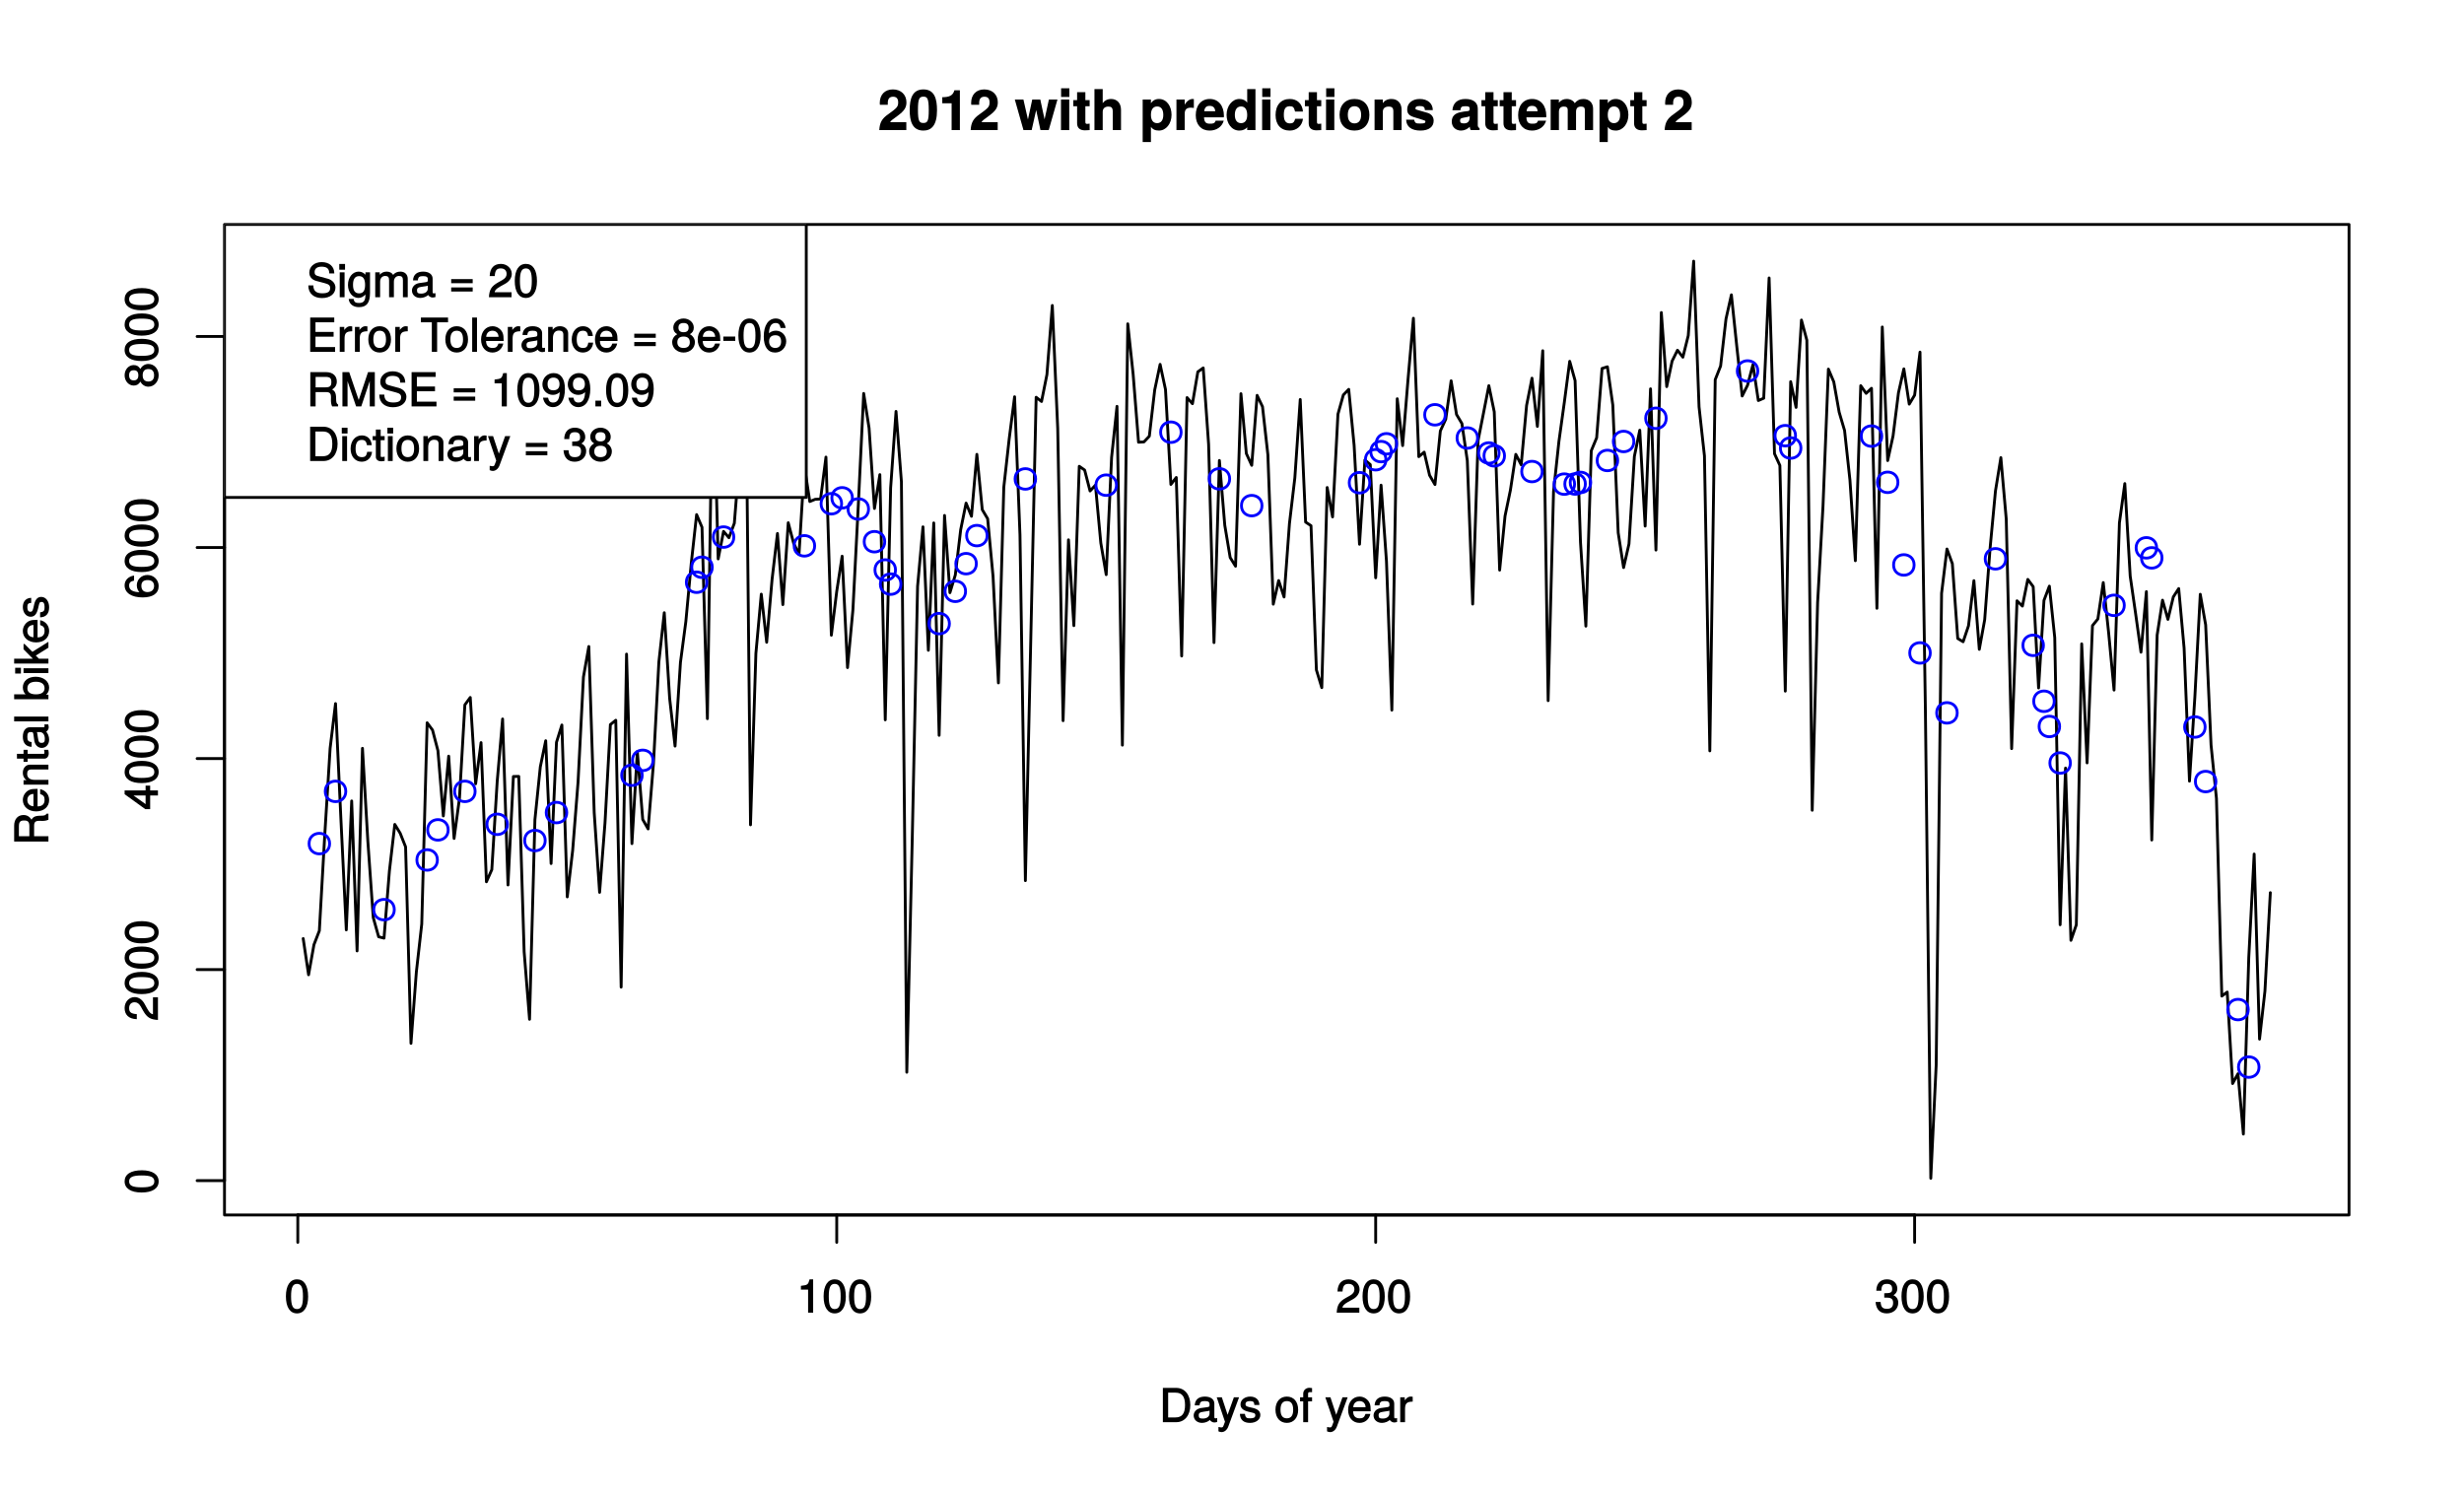 <?xml version="1.0" encoding="UTF-8"?>
<svg xmlns="http://www.w3.org/2000/svg" xmlns:xlink="http://www.w3.org/1999/xlink" width="648pt" height="393pt" viewBox="0 0 648 393" version="1.1">
<defs>
<g>
<symbol overflow="visible" id="glyph0-0">
<path style="stroke:none;" d=""/>
</symbol>
<symbol overflow="visible" id="glyph0-1">
<path style="stroke:none;" d="M 6.219 -4.219 C 6.219 -7.172 5.141 -8.766 3.297 -8.766 C 1.469 -8.766 0.375 -7.156 0.375 -4.297 C 0.375 -1.422 1.469 0.188 3.297 0.188 C 5.094 0.188 6.219 -1.422 6.219 -4.219 Z M 4.859 -4.312 C 4.859 -1.906 4.453 -0.953 3.281 -0.953 C 2.156 -0.953 1.734 -1.953 1.734 -4.281 C 1.734 -6.609 2.156 -7.578 3.297 -7.578 C 4.438 -7.578 4.859 -6.594 4.859 -4.312 Z M 4.859 -4.312 "/>
</symbol>
<symbol overflow="visible" id="glyph0-2">
<path style="stroke:none;" d="M 4.297 -0.125 L 4.297 -8.766 L 3.359 -8.766 C 2.953 -7.328 2.859 -7.281 1.078 -7.062 L 1.078 -6.062 L 2.969 -6.062 L 2.969 0 L 4.297 0 Z M 4.297 -0.125 "/>
</symbol>
<symbol overflow="visible" id="glyph0-3">
<path style="stroke:none;" d="M 6.266 -6.141 C 6.266 -7.578 5.016 -8.766 3.406 -8.766 C 1.672 -8.766 0.516 -7.75 0.453 -5.562 L 1.781 -5.562 C 1.875 -7.109 2.328 -7.578 3.375 -7.578 C 4.328 -7.578 4.906 -7.031 4.906 -6.125 C 4.906 -5.453 4.547 -4.969 3.797 -4.531 L 2.688 -3.906 C 0.906 -2.906 0.359 -2 0.25 0 L 6.203 0 L 6.203 -1.312 L 1.75 -1.312 C 1.844 -1.875 2.188 -2.219 3.234 -2.828 L 4.422 -3.484 C 5.609 -4.109 6.266 -5.094 6.266 -6.141 Z M 6.266 -6.141 "/>
</symbol>
<symbol overflow="visible" id="glyph0-4">
<path style="stroke:none;" d="M 6.203 -2.609 C 6.203 -3.641 5.656 -4.375 4.625 -4.719 L 4.625 -4.453 C 5.422 -4.766 5.953 -5.453 5.953 -6.297 C 5.953 -7.766 4.844 -8.766 3.234 -8.766 C 1.516 -8.766 0.453 -7.703 0.422 -5.766 L 1.75 -5.766 C 1.781 -7.156 2.156 -7.578 3.234 -7.578 C 4.172 -7.578 4.594 -7.156 4.594 -6.266 C 4.594 -5.359 4.344 -5.109 2.516 -5.109 L 2.516 -3.953 L 3.234 -3.953 C 4.391 -3.953 4.844 -3.547 4.844 -2.594 C 4.844 -1.531 4.328 -1.016 3.234 -1.016 C 2.078 -1.016 1.641 -1.469 1.562 -2.828 L 0.234 -2.828 C 0.375 -0.797 1.453 0.188 3.188 0.188 C 4.938 0.188 6.203 -1 6.203 -2.609 Z M 6.203 -2.609 "/>
</symbol>
<symbol overflow="visible" id="glyph0-5">
<path style="stroke:none;" d="M 8.141 -4.516 C 8.141 -7.219 6.656 -9.016 4.438 -9.016 L 0.922 -9.016 L 0.922 0 L 4.438 0 C 6.641 0 8.141 -1.781 8.141 -4.516 Z M 6.75 -4.5 C 6.75 -2.297 5.969 -1.25 4.25 -1.25 L 2.312 -1.25 L 2.312 -7.766 L 4.25 -7.766 C 5.969 -7.766 6.75 -6.734 6.75 -4.5 Z M 6.75 -4.5 "/>
</symbol>
<symbol overflow="visible" id="glyph0-6">
<path style="stroke:none;" d="M 6.547 -0.156 L 6.547 -1.078 C 6.312 -1.016 6.266 -1.016 6.203 -1.016 C 5.859 -1.016 5.797 -1.062 5.797 -1.375 L 5.797 -4.891 C 5.797 -6 4.844 -6.734 3.297 -6.734 C 1.781 -6.734 0.703 -6.016 0.641 -4.422 L 1.906 -4.422 C 2 -5.328 2.328 -5.547 3.266 -5.547 C 4.156 -5.547 4.531 -5.344 4.531 -4.734 L 4.531 -4.469 C 4.531 -4.062 4.422 -4.016 3.625 -3.906 C 2.203 -3.734 1.984 -3.688 1.609 -3.531 C 0.875 -3.234 0.359 -2.531 0.359 -1.766 C 0.359 -0.625 1.297 0.188 2.562 0.188 C 3.375 0.188 4.25 -0.188 4.625 -0.594 C 4.672 -0.391 5.25 0.078 5.734 0.078 C 5.938 0.078 6.094 0.062 6.547 -0.047 Z M 4.531 -2.297 C 4.531 -1.406 3.75 -0.953 2.781 -0.953 C 2 -0.953 1.688 -1.109 1.688 -1.781 C 1.688 -2.453 1.984 -2.609 3.062 -2.766 C 4.109 -2.906 4.328 -2.953 4.531 -3.031 Z M 4.531 -2.297 "/>
</symbol>
<symbol overflow="visible" id="glyph0-7">
<path style="stroke:none;" d="M 5.734 -6.547 L 4.562 -6.547 L 2.766 -1.531 L 3.047 -1.531 L 1.391 -6.547 L 0.047 -6.547 L 2.219 -0.109 L 1.844 0.891 C 1.672 1.328 1.609 1.375 1.172 1.375 C 1.031 1.375 0.859 1.344 0.5 1.266 L 0.5 2.406 C 0.75 2.531 1.062 2.609 1.312 2.609 C 2.031 2.609 2.734 2.094 3.078 1.188 L 5.922 -6.547 Z M 5.734 -6.547 "/>
</symbol>
<symbol overflow="visible" id="glyph0-8">
<path style="stroke:none;" d="M 5.641 -1.891 C 5.641 -2.828 4.984 -3.438 3.734 -3.734 L 2.766 -3.953 C 1.953 -4.156 1.734 -4.281 1.734 -4.734 C 1.734 -5.297 2.125 -5.547 2.938 -5.547 C 3.75 -5.547 4.031 -5.328 4.062 -4.531 L 5.391 -4.531 C 5.375 -5.906 4.422 -6.734 2.969 -6.734 C 1.516 -6.734 0.422 -5.844 0.422 -4.688 C 0.422 -3.703 1.062 -3.094 2.562 -2.734 L 3.484 -2.516 C 4.188 -2.344 4.312 -2.266 4.312 -1.812 C 4.312 -1.219 3.875 -1.016 3 -1.016 C 2.094 -1.016 1.734 -1.094 1.578 -2.188 L 0.266 -2.188 C 0.312 -0.594 1.266 0.188 2.922 0.188 C 4.5 0.188 5.641 -0.688 5.641 -1.891 Z M 5.641 -1.891 "/>
</symbol>
<symbol overflow="visible" id="glyph0-9">
<path style="stroke:none;" d=""/>
</symbol>
<symbol overflow="visible" id="glyph0-10">
<path style="stroke:none;" d="M 6.25 -3.234 C 6.25 -5.406 5.078 -6.734 3.266 -6.734 C 1.5 -6.734 0.281 -5.391 0.281 -3.281 C 0.281 -1.156 1.484 0.188 3.281 0.188 C 5.047 0.188 6.25 -1.156 6.25 -3.234 Z M 4.938 -3.234 C 4.938 -1.766 4.375 -1.016 3.281 -1.016 C 2.156 -1.016 1.609 -1.75 1.609 -3.281 C 1.609 -4.781 2.156 -5.547 3.281 -5.547 C 4.406 -5.547 4.938 -4.797 4.938 -3.234 Z M 4.938 -3.234 "/>
</symbol>
<symbol overflow="visible" id="glyph0-11">
<path style="stroke:none;" d="M 3.234 -5.609 L 3.234 -6.547 L 2.188 -6.547 L 2.188 -7.406 C 2.188 -7.828 2.297 -7.906 2.75 -7.906 C 2.828 -7.906 2.875 -7.906 3.234 -7.891 L 3.234 -8.969 C 2.875 -9.031 2.734 -9.047 2.531 -9.047 C 1.609 -9.047 0.906 -8.391 0.906 -7.484 L 0.906 -6.547 L 0.078 -6.547 L 0.078 -5.469 L 0.906 -5.469 L 0.906 0 L 2.188 0 L 2.188 -5.469 L 3.234 -5.469 Z M 3.234 -5.609 "/>
</symbol>
<symbol overflow="visible" id="glyph0-12">
<path style="stroke:none;" d="M 6.281 -2.984 C 6.281 -3.906 6.219 -4.469 6.031 -4.938 C 5.625 -5.969 4.531 -6.734 3.359 -6.734 C 1.609 -6.734 0.344 -5.297 0.344 -3.234 C 0.344 -1.172 1.578 0.188 3.344 0.188 C 4.781 0.188 5.906 -0.766 6.188 -2.172 L 4.922 -2.172 C 4.594 -1.219 4.172 -1.016 3.375 -1.016 C 2.328 -1.016 1.688 -1.547 1.656 -2.859 L 6.281 -2.859 Z M 5.188 -3.781 C 5.188 -3.781 4.984 -3.922 4.984 -3.938 L 1.688 -3.938 C 1.766 -4.922 2.344 -5.547 3.344 -5.547 C 4.328 -5.547 4.938 -4.859 4.938 -3.875 Z M 5.188 -3.781 "/>
</symbol>
<symbol overflow="visible" id="glyph0-13">
<path style="stroke:none;" d="M 3.984 -5.547 L 3.984 -6.688 C 3.688 -6.719 3.594 -6.734 3.469 -6.734 C 2.812 -6.734 2.219 -6.312 1.641 -5.375 L 1.891 -5.281 L 1.891 -6.547 L 0.703 -6.547 L 0.703 0 L 1.969 0 L 1.969 -3.391 C 1.969 -4.812 2.297 -5.391 3.984 -5.406 Z M 3.984 -5.547 "/>
</symbol>
<symbol overflow="visible" id="glyph0-14">
<path style="stroke:none;" d="M 7.578 -2.531 C 7.578 -3.609 6.781 -4.531 5.594 -4.859 L 3.391 -5.453 C 2.344 -5.719 2.094 -5.938 2.094 -6.609 C 2.094 -7.5 2.734 -8.031 3.906 -8.031 C 5.297 -8.031 5.953 -7.531 5.953 -6.25 L 7.281 -6.25 C 7.281 -8.094 5.969 -9.234 3.953 -9.234 C 2.031 -9.234 0.703 -8.047 0.703 -6.453 C 0.703 -5.391 1.406 -4.578 2.562 -4.281 L 4.734 -3.703 C 5.828 -3.422 6.188 -3.109 6.188 -2.422 C 6.188 -1.469 5.609 -1.031 4.109 -1.031 C 2.453 -1.031 1.766 -1.734 1.766 -3.109 L 0.438 -3.109 C 0.438 -0.906 1.969 0.219 4.031 0.219 C 6.25 0.219 7.578 -0.969 7.578 -2.531 Z M 7.578 -2.531 "/>
</symbol>
<symbol overflow="visible" id="glyph0-15">
<path style="stroke:none;" d="M 1.969 -0.125 L 1.969 -6.547 L 0.703 -6.547 L 0.703 0 L 1.969 0 Z M 2.094 -7.375 L 2.094 -8.75 L 0.578 -8.75 L 0.578 -7.234 L 2.094 -7.234 Z M 2.094 -7.375 "/>
</symbol>
<symbol overflow="visible" id="glyph0-16">
<path style="stroke:none;" d="M 6 -1.156 L 6 -6.547 L 4.797 -6.547 L 4.797 -5.516 L 5.047 -5.609 C 4.531 -6.344 3.828 -6.734 3.031 -6.734 C 1.422 -6.734 0.203 -5.25 0.203 -3.219 C 0.203 -1.234 1.469 0.188 2.938 0.188 C 3.734 0.188 4.375 -0.188 5.047 -0.984 L 4.797 -1.078 L 4.797 -0.656 C 4.797 1.016 4.266 1.516 3.094 1.516 C 2.297 1.516 1.828 1.359 1.688 0.453 L 0.391 0.453 C 0.516 1.781 1.578 2.609 3.062 2.609 C 5.031 2.609 6 1.609 6 -1.156 Z M 4.703 -3.234 C 4.703 -1.734 4.203 -1.016 3.141 -1.016 C 2.047 -1.016 1.531 -1.75 1.531 -3.281 C 1.531 -4.781 2.062 -5.547 3.125 -5.547 C 4.219 -5.547 4.703 -4.766 4.703 -3.234 Z M 4.703 -3.234 "/>
</symbol>
<symbol overflow="visible" id="glyph0-17">
<path style="stroke:none;" d="M 9.25 -0.125 L 9.25 -4.844 C 9.25 -5.969 8.5 -6.734 7.312 -6.734 C 6.484 -6.734 5.875 -6.438 5.406 -5.875 C 5.109 -6.406 4.516 -6.734 3.703 -6.734 C 2.859 -6.734 2.203 -6.391 1.656 -5.625 L 1.891 -5.531 L 1.891 -6.547 L 0.703 -6.547 L 0.703 0 L 1.984 0 L 1.984 -4.078 C 1.984 -4.984 2.516 -5.594 3.328 -5.594 C 4.062 -5.594 4.344 -5.266 4.344 -4.469 L 4.344 0 L 5.609 0 L 5.609 -4.078 C 5.609 -4.984 6.156 -5.594 6.969 -5.594 C 7.703 -5.594 7.984 -5.25 7.984 -4.469 L 7.984 0 L 9.25 0 Z M 9.25 -0.125 "/>
</symbol>
<symbol overflow="visible" id="glyph0-18">
<path style="stroke:none;" d="M 6.328 -3.812 L 6.328 -4.766 L 0.672 -4.766 L 0.672 -3.688 L 6.328 -3.688 Z M 6.328 -1.625 L 6.328 -2.578 L 0.672 -2.578 L 0.672 -1.5 L 6.328 -1.5 Z M 6.328 -1.625 "/>
</symbol>
<symbol overflow="visible" id="glyph0-19">
<path style="stroke:none;" d="M 7.484 -0.125 L 7.484 -1.25 L 2.328 -1.25 L 2.328 -3.984 L 7.094 -3.984 L 7.094 -5.234 L 2.328 -5.234 L 2.328 -7.766 L 7.266 -7.766 L 7.266 -9.016 L 0.938 -9.016 L 0.938 0 L 7.484 0 Z M 7.484 -0.125 "/>
</symbol>
<symbol overflow="visible" id="glyph0-20">
<path style="stroke:none;" d="M 7.25 -7.891 L 7.25 -9.016 L 0.109 -9.016 L 0.109 -7.766 L 2.984 -7.766 L 2.984 0 L 4.375 0 L 4.375 -7.766 L 7.25 -7.766 Z M 7.25 -7.891 "/>
</symbol>
<symbol overflow="visible" id="glyph0-21">
<path style="stroke:none;" d="M 1.938 -0.125 L 1.938 -9.016 L 0.672 -9.016 L 0.672 0 L 1.938 0 Z M 1.938 -0.125 "/>
</symbol>
<symbol overflow="visible" id="glyph0-22">
<path style="stroke:none;" d="M 5.969 -0.125 L 5.969 -4.891 C 5.969 -5.922 5.062 -6.734 3.859 -6.734 C 2.922 -6.734 2.203 -6.344 1.656 -5.453 L 1.891 -5.359 L 1.891 -6.547 L 0.703 -6.547 L 0.703 0 L 1.969 0 L 1.969 -3.594 C 1.969 -4.891 2.531 -5.594 3.547 -5.594 C 4.344 -5.594 4.703 -5.25 4.703 -4.484 L 4.703 0 L 5.969 0 Z M 5.969 -0.125 "/>
</symbol>
<symbol overflow="visible" id="glyph0-23">
<path style="stroke:none;" d="M 5.719 -2.422 L 4.594 -2.422 C 4.406 -1.281 4.031 -1.016 3.188 -1.016 C 2.078 -1.016 1.547 -1.734 1.547 -3.219 C 1.547 -4.781 2.062 -5.547 3.156 -5.547 C 4 -5.547 4.375 -5.188 4.531 -4.172 L 5.797 -4.172 C 5.656 -5.844 4.578 -6.734 3.172 -6.734 C 1.469 -6.734 0.234 -5.297 0.234 -3.219 C 0.234 -1.188 1.453 0.188 3.156 0.188 C 4.656 0.188 5.734 -0.859 5.875 -2.422 Z M 5.719 -2.422 "/>
</symbol>
<symbol overflow="visible" id="glyph0-24">
<path style="stroke:none;" d="M 6.281 -2.531 C 6.281 -3.484 5.672 -4.266 4.953 -4.625 C 5.656 -5.047 5.984 -5.562 5.984 -6.375 C 5.984 -7.703 4.812 -8.766 3.297 -8.766 C 1.797 -8.766 0.594 -7.703 0.594 -6.375 C 0.594 -5.578 0.922 -5.047 1.625 -4.625 C 0.922 -4.266 0.297 -3.484 0.297 -2.547 C 0.297 -0.984 1.625 0.188 3.297 0.188 C 4.984 0.188 6.281 -0.984 6.281 -2.531 Z M 4.625 -6.344 C 4.625 -5.562 4.188 -5.156 3.297 -5.156 C 2.406 -5.156 1.953 -5.562 1.953 -6.359 C 1.953 -7.172 2.406 -7.578 3.297 -7.578 C 4.203 -7.578 4.625 -7.172 4.625 -6.344 Z M 4.938 -2.516 C 4.938 -1.516 4.359 -1.016 3.281 -1.016 C 2.25 -1.016 1.656 -1.531 1.656 -2.516 C 1.656 -3.516 2.25 -4.016 3.297 -4.016 C 4.359 -4.016 4.938 -3.516 4.938 -2.516 Z M 4.938 -2.516 "/>
</symbol>
<symbol overflow="visible" id="glyph0-25">
<path style="stroke:none;" d="M 3.547 -3.016 L 3.547 -4.016 L 0.406 -4.016 L 0.406 -2.875 L 3.547 -2.875 Z M 3.547 -3.016 "/>
</symbol>
<symbol overflow="visible" id="glyph0-26">
<path style="stroke:none;" d="M 6.281 -2.766 C 6.281 -4.359 5.078 -5.562 3.547 -5.562 C 2.719 -5.562 1.938 -5.203 1.484 -4.578 L 1.734 -4.469 C 1.734 -6.547 2.281 -7.578 3.484 -7.578 C 4.234 -7.578 4.609 -7.234 4.797 -6.281 L 6.125 -6.281 C 5.906 -7.812 4.859 -8.766 3.562 -8.766 C 1.578 -8.766 0.375 -6.969 0.375 -4.016 C 0.375 -1.359 1.422 0.188 3.375 0.188 C 4.984 0.188 6.281 -1.109 6.281 -2.766 Z M 4.938 -2.688 C 4.938 -1.625 4.359 -1.016 3.391 -1.016 C 2.406 -1.016 1.781 -1.656 1.781 -2.75 C 1.781 -3.797 2.375 -4.359 3.422 -4.359 C 4.438 -4.359 4.938 -3.828 4.938 -2.688 Z M 4.938 -2.688 "/>
</symbol>
<symbol overflow="visible" id="glyph0-27">
<path style="stroke:none;" d="M 8.281 -0.125 L 8.281 -0.484 C 7.828 -0.797 7.766 -1.016 7.75 -2.172 C 7.734 -3.609 7.375 -4.172 6.438 -4.578 L 6.438 -4.312 C 7.422 -4.797 7.938 -5.547 7.938 -6.547 C 7.938 -8.047 6.859 -9.016 5.141 -9.016 L 0.969 -9.016 L 0.969 0 L 2.359 0 L 2.359 -3.766 L 5.109 -3.766 C 6.094 -3.766 6.422 -3.422 6.406 -2.344 L 6.391 -1.562 C 6.391 -1.016 6.484 -0.484 6.703 0 L 8.281 0 Z M 6.5 -6.391 C 6.5 -5.359 6.125 -5.016 4.938 -5.016 L 2.359 -5.016 L 2.359 -7.766 L 4.938 -7.766 C 6.188 -7.766 6.5 -7.375 6.5 -6.391 Z M 6.5 -6.391 "/>
</symbol>
<symbol overflow="visible" id="glyph0-28">
<path style="stroke:none;" d="M 9.266 -0.125 L 9.266 -9.016 L 7.484 -9.016 L 4.891 -1.266 L 5.172 -1.266 L 2.531 -9.016 L 0.75 -9.016 L 0.75 0 L 2.094 0 L 2.094 -7.469 L 1.812 -7.469 L 4.344 0 L 5.703 0 L 8.203 -7.469 L 7.938 -7.469 L 7.938 0 L 9.266 0 Z M 9.266 -0.125 "/>
</symbol>
<symbol overflow="visible" id="glyph0-29">
<path style="stroke:none;" d="M 6.234 -4.578 C 6.234 -7.25 5.188 -8.766 3.234 -8.766 C 1.625 -8.766 0.312 -7.484 0.312 -5.812 C 0.312 -4.234 1.531 -3.031 3.078 -3.031 C 3.875 -3.031 4.562 -3.359 5.109 -4.016 L 4.875 -4.109 C 4.859 -2.047 4.328 -1.016 3.125 -1.016 C 2.375 -1.016 1.984 -1.359 1.797 -2.297 L 0.469 -2.297 C 0.703 -0.781 1.75 0.188 3.047 0.188 C 5.047 0.188 6.234 -1.641 6.234 -4.578 Z M 4.812 -5.844 C 4.812 -4.797 4.219 -4.234 3.188 -4.234 C 2.172 -4.234 1.672 -4.766 1.672 -5.906 C 1.672 -6.984 2.25 -7.578 3.234 -7.578 C 4.219 -7.578 4.812 -6.953 4.812 -5.844 Z M 4.812 -5.844 "/>
</symbol>
<symbol overflow="visible" id="glyph0-30">
<path style="stroke:none;" d="M 2.422 -0.125 L 2.422 -1.516 L 0.906 -1.516 L 0.906 0 L 2.422 0 Z M 2.422 -0.125 "/>
</symbol>
<symbol overflow="visible" id="glyph0-31">
<path style="stroke:none;" d="M 3.188 -0.125 L 3.188 -1.156 C 2.922 -1.062 2.766 -1.062 2.562 -1.062 C 2.141 -1.062 2.141 -1.047 2.141 -1.484 L 2.141 -5.469 L 3.188 -5.469 L 3.188 -6.547 L 2.141 -6.547 L 2.141 -8.281 L 0.875 -8.281 L 0.875 -6.547 L 0.031 -6.547 L 0.031 -5.469 L 0.875 -5.469 L 0.875 -1.047 C 0.875 -0.406 1.453 0.078 2.234 0.078 C 2.469 0.078 2.719 0.062 3.188 -0.031 Z M 3.188 -0.125 "/>
</symbol>
<symbol overflow="visible" id="glyph1-0">
<path style="stroke:none;" d=""/>
</symbol>
<symbol overflow="visible" id="glyph1-1">
<path style="stroke:none;" d="M -4.219 -6.219 C -7.172 -6.219 -8.766 -5.141 -8.766 -3.297 C -8.766 -1.469 -7.156 -0.375 -4.297 -0.375 C -1.422 -0.375 0.188 -1.469 0.188 -3.297 C 0.188 -5.094 -1.422 -6.219 -4.219 -6.219 Z M -4.312 -4.859 C -1.906 -4.859 -0.953 -4.453 -0.953 -3.281 C -0.953 -2.156 -1.953 -1.734 -4.281 -1.734 C -6.609 -1.734 -7.578 -2.156 -7.578 -3.297 C -7.578 -4.438 -6.594 -4.859 -4.312 -4.859 Z M -4.312 -4.859 "/>
</symbol>
<symbol overflow="visible" id="glyph1-2">
<path style="stroke:none;" d="M -6.141 -6.266 C -7.578 -6.266 -8.766 -5.016 -8.766 -3.406 C -8.766 -1.672 -7.75 -0.516 -5.562 -0.453 L -5.562 -1.781 C -7.109 -1.875 -7.578 -2.328 -7.578 -3.375 C -7.578 -4.328 -7.031 -4.906 -6.125 -4.906 C -5.453 -4.906 -4.969 -4.547 -4.531 -3.797 L -3.906 -2.688 C -2.906 -0.906 -2 -0.359 0 -0.25 L 0 -6.203 L -1.312 -6.203 L -1.312 -1.75 C -1.875 -1.844 -2.219 -2.188 -2.828 -3.234 L -3.484 -4.422 C -4.109 -5.609 -5.094 -6.266 -6.141 -6.266 Z M -6.141 -6.266 "/>
</symbol>
<symbol overflow="visible" id="glyph1-3">
<path style="stroke:none;" d="M -2.172 -6.375 L -3.25 -6.375 L -3.25 -5.109 L -8.766 -5.109 L -8.766 -4.125 L -3.328 -0.188 L -2.047 -0.188 L -2.047 -3.781 L 0 -3.781 L 0 -5.109 L -2.047 -5.109 L -2.047 -6.375 Z M -3.25 -3.922 L -3.25 -1.516 L -6.75 -4.016 L -6.844 -3.781 L -3.25 -3.781 Z M -3.25 -3.922 "/>
</symbol>
<symbol overflow="visible" id="glyph1-4">
<path style="stroke:none;" d="M -2.766 -6.281 C -4.359 -6.281 -5.562 -5.078 -5.562 -3.547 C -5.562 -2.719 -5.203 -1.938 -4.578 -1.484 L -4.469 -1.734 C -6.547 -1.734 -7.578 -2.281 -7.578 -3.484 C -7.578 -4.234 -7.234 -4.609 -6.281 -4.797 L -6.281 -6.125 C -7.812 -5.906 -8.766 -4.859 -8.766 -3.562 C -8.766 -1.578 -6.969 -0.375 -4.016 -0.375 C -1.359 -0.375 0.188 -1.422 0.188 -3.375 C 0.188 -4.984 -1.109 -6.281 -2.766 -6.281 Z M -2.688 -4.938 C -1.625 -4.938 -1.016 -4.359 -1.016 -3.391 C -1.016 -2.406 -1.656 -1.781 -2.75 -1.781 C -3.797 -1.781 -4.359 -2.375 -4.359 -3.422 C -4.359 -4.438 -3.828 -4.938 -2.688 -4.938 Z M -2.688 -4.938 "/>
</symbol>
<symbol overflow="visible" id="glyph1-5">
<path style="stroke:none;" d="M -2.531 -6.281 C -3.484 -6.281 -4.266 -5.672 -4.625 -4.953 C -5.047 -5.656 -5.562 -5.984 -6.375 -5.984 C -7.703 -5.984 -8.766 -4.812 -8.766 -3.297 C -8.766 -1.797 -7.703 -0.594 -6.375 -0.594 C -5.578 -0.594 -5.047 -0.922 -4.625 -1.625 C -4.266 -0.922 -3.484 -0.297 -2.547 -0.297 C -0.984 -0.297 0.188 -1.625 0.188 -3.297 C 0.188 -4.984 -0.984 -6.281 -2.531 -6.281 Z M -6.344 -4.625 C -5.562 -4.625 -5.156 -4.188 -5.156 -3.297 C -5.156 -2.406 -5.562 -1.953 -6.359 -1.953 C -7.172 -1.953 -7.578 -2.406 -7.578 -3.297 C -7.578 -4.203 -7.172 -4.625 -6.344 -4.625 Z M -2.516 -4.938 C -1.516 -4.938 -1.016 -4.359 -1.016 -3.281 C -1.016 -2.25 -1.531 -1.656 -2.516 -1.656 C -3.516 -1.656 -4.016 -2.25 -4.016 -3.297 C -4.016 -4.359 -3.516 -4.938 -2.516 -4.938 Z M -2.516 -4.938 "/>
</symbol>
<symbol overflow="visible" id="glyph1-6">
<path style="stroke:none;" d="M -0.125 -8.281 L -0.484 -8.281 C -0.797 -7.828 -1.016 -7.766 -2.172 -7.75 C -3.609 -7.734 -4.172 -7.375 -4.578 -6.438 L -4.312 -6.438 C -4.797 -7.422 -5.547 -7.938 -6.547 -7.938 C -8.047 -7.938 -9.016 -6.859 -9.016 -5.141 L -9.016 -0.969 L 0 -0.969 L 0 -2.359 L -3.766 -2.359 L -3.766 -5.109 C -3.766 -6.094 -3.422 -6.422 -2.344 -6.406 L -1.562 -6.391 C -1.016 -6.391 -0.484 -6.484 0 -6.703 L 0 -8.281 Z M -6.391 -6.5 C -5.359 -6.5 -5.016 -6.125 -5.016 -4.938 L -5.016 -2.359 L -7.766 -2.359 L -7.766 -4.938 C -7.766 -6.188 -7.375 -6.5 -6.391 -6.5 Z M -6.391 -6.5 "/>
</symbol>
<symbol overflow="visible" id="glyph1-7">
<path style="stroke:none;" d="M -2.984 -6.281 C -3.906 -6.281 -4.469 -6.219 -4.938 -6.031 C -5.969 -5.625 -6.734 -4.531 -6.734 -3.359 C -6.734 -1.609 -5.297 -0.344 -3.234 -0.344 C -1.172 -0.344 0.188 -1.578 0.188 -3.344 C 0.188 -4.781 -0.766 -5.906 -2.172 -6.188 L -2.172 -4.922 C -1.219 -4.594 -1.016 -4.172 -1.016 -3.375 C -1.016 -2.328 -1.547 -1.688 -2.859 -1.656 L -2.859 -6.281 Z M -3.781 -5.188 C -3.781 -5.188 -3.922 -4.984 -3.938 -4.984 L -3.938 -1.688 C -4.922 -1.766 -5.547 -2.344 -5.547 -3.344 C -5.547 -4.328 -4.859 -4.938 -3.875 -4.938 Z M -3.781 -5.188 "/>
</symbol>
<symbol overflow="visible" id="glyph1-8">
<path style="stroke:none;" d="M -0.125 -5.969 L -4.891 -5.969 C -5.922 -5.969 -6.734 -5.062 -6.734 -3.859 C -6.734 -2.922 -6.344 -2.203 -5.453 -1.656 L -5.359 -1.891 L -6.547 -1.891 L -6.547 -0.703 L 0 -0.703 L 0 -1.969 L -3.594 -1.969 C -4.891 -1.969 -5.594 -2.531 -5.594 -3.547 C -5.594 -4.344 -5.25 -4.703 -4.484 -4.703 L 0 -4.703 L 0 -5.969 Z M -0.125 -5.969 "/>
</symbol>
<symbol overflow="visible" id="glyph1-9">
<path style="stroke:none;" d="M -0.125 -3.188 L -1.156 -3.188 C -1.062 -2.922 -1.062 -2.766 -1.062 -2.562 C -1.062 -2.141 -1.047 -2.141 -1.484 -2.141 L -5.469 -2.141 L -5.469 -3.188 L -6.547 -3.188 L -6.547 -2.141 L -8.281 -2.141 L -8.281 -0.875 L -6.547 -0.875 L -6.547 -0.031 L -5.469 -0.031 L -5.469 -0.875 L -1.047 -0.875 C -0.406 -0.875 0.078 -1.453 0.078 -2.234 C 0.078 -2.469 0.062 -2.719 -0.031 -3.188 Z M -0.125 -3.188 "/>
</symbol>
<symbol overflow="visible" id="glyph1-10">
<path style="stroke:none;" d="M -0.156 -6.547 L -1.078 -6.547 C -1.016 -6.312 -1.016 -6.266 -1.016 -6.203 C -1.016 -5.859 -1.062 -5.797 -1.375 -5.797 L -4.891 -5.797 C -6 -5.797 -6.734 -4.844 -6.734 -3.297 C -6.734 -1.781 -6.016 -0.703 -4.422 -0.641 L -4.422 -1.906 C -5.328 -2 -5.547 -2.328 -5.547 -3.266 C -5.547 -4.156 -5.344 -4.531 -4.734 -4.531 L -4.469 -4.531 C -4.062 -4.531 -4.016 -4.422 -3.906 -3.625 C -3.734 -2.203 -3.688 -1.984 -3.531 -1.609 C -3.234 -0.875 -2.531 -0.359 -1.766 -0.359 C -0.625 -0.359 0.188 -1.297 0.188 -2.562 C 0.188 -3.375 -0.188 -4.25 -0.594 -4.625 C -0.391 -4.672 0.078 -5.25 0.078 -5.734 C 0.078 -5.938 0.062 -6.094 -0.047 -6.547 Z M -2.297 -4.531 C -1.406 -4.531 -0.953 -3.75 -0.953 -2.781 C -0.953 -2 -1.109 -1.688 -1.781 -1.688 C -2.453 -1.688 -2.609 -1.984 -2.766 -3.062 C -2.906 -4.109 -2.953 -4.328 -3.031 -4.531 Z M -2.297 -4.531 "/>
</symbol>
<symbol overflow="visible" id="glyph1-11">
<path style="stroke:none;" d="M -0.125 -1.938 L -9.016 -1.938 L -9.016 -0.672 L 0 -0.672 L 0 -1.938 Z M -0.125 -1.938 "/>
</symbol>
<symbol overflow="visible" id="glyph1-12">
<path style="stroke:none;" d=""/>
</symbol>
<symbol overflow="visible" id="glyph1-13">
<path style="stroke:none;" d="M -3.344 -6.406 C -5.391 -6.406 -6.734 -5.25 -6.734 -3.594 C -6.734 -2.719 -6.375 -2 -5.656 -1.531 L -5.562 -1.781 L -9.016 -1.781 L -9.016 -0.5 L 0 -0.5 L 0 -1.688 L -1.031 -1.688 L -0.938 -1.438 C -0.203 -1.922 0.188 -2.656 0.188 -3.547 C 0.188 -5.203 -1.312 -6.406 -3.344 -6.406 Z M -3.281 -5.094 C -1.859 -5.094 -1.016 -4.484 -1.016 -3.391 C -1.016 -2.344 -1.844 -1.781 -3.281 -1.781 C -4.75 -1.781 -5.578 -2.344 -5.531 -3.391 C -5.531 -4.516 -4.688 -5.094 -3.281 -5.094 Z M -3.281 -5.094 "/>
</symbol>
<symbol overflow="visible" id="glyph1-14">
<path style="stroke:none;" d="M -0.125 -1.969 L -6.547 -1.969 L -6.547 -0.703 L 0 -0.703 L 0 -1.969 Z M -7.375 -2.094 L -8.75 -2.094 L -8.75 -0.578 L -7.234 -0.578 L -7.234 -2.094 Z M -7.375 -2.094 "/>
</symbol>
<symbol overflow="visible" id="glyph1-15">
<path style="stroke:none;" d="M -0.234 -6.125 L -4.219 -3.625 L -6.328 -5.734 L -6.547 -5.641 L -6.547 -4.297 L -3.859 -1.578 L -3.75 -1.828 L -9.016 -1.828 L -9.016 -0.547 L 0 -0.547 L 0 -1.828 L -2.516 -1.828 L -3.328 -2.641 L 0 -4.719 L 0 -6.266 Z M -0.234 -6.125 "/>
</symbol>
<symbol overflow="visible" id="glyph1-16">
<path style="stroke:none;" d="M -1.891 -5.641 C -2.828 -5.641 -3.438 -4.984 -3.734 -3.734 L -3.953 -2.766 C -4.156 -1.953 -4.281 -1.734 -4.734 -1.734 C -5.297 -1.734 -5.547 -2.125 -5.547 -2.938 C -5.547 -3.75 -5.328 -4.031 -4.531 -4.062 L -4.531 -5.391 C -5.906 -5.375 -6.734 -4.422 -6.734 -2.969 C -6.734 -1.516 -5.844 -0.422 -4.688 -0.422 C -3.703 -0.422 -3.094 -1.062 -2.734 -2.562 L -2.516 -3.484 C -2.344 -4.188 -2.266 -4.312 -1.812 -4.312 C -1.219 -4.312 -1.016 -3.875 -1.016 -3 C -1.016 -2.094 -1.094 -1.734 -2.188 -1.578 L -2.188 -0.266 C -0.594 -0.312 0.188 -1.266 0.188 -2.922 C 0.188 -4.5 -0.688 -5.641 -1.891 -5.641 Z M -1.891 -5.641 "/>
</symbol>
<symbol overflow="visible" id="glyph2-0">
<path style="stroke:none;" d=""/>
</symbol>
<symbol overflow="visible" id="glyph2-1">
<path style="stroke:none;" d="M 7.484 -7.312 C 7.484 -9.297 6.062 -10.703 3.922 -10.703 C 1.797 -10.703 0.469 -9.312 0.469 -7.141 C 0.469 -7.062 0.469 -6.938 0.5 -6.656 L 2.578 -6.656 L 2.578 -7.109 C 2.578 -8.25 3.047 -8.781 3.969 -8.781 C 4.859 -8.781 5.312 -8.297 5.312 -7.281 C 5.312 -6.156 4.984 -5.812 2.734 -4.203 C 1.016 -3.031 0.453 -1.953 0.344 0 L 7.453 0 L 7.453 -2.078 L 3.203 -2.078 C 3.391 -2.484 3.672 -2.672 5.172 -3.766 C 6.938 -5.062 7.484 -5.938 7.484 -7.312 Z M 7.484 -7.312 "/>
</symbol>
<symbol overflow="visible" id="glyph2-2">
<path style="stroke:none;" d="M 7.516 -5.219 C 7.516 -8.109 6.922 -10.703 3.938 -10.703 C 1.016 -10.703 0.328 -8.219 0.328 -5.266 C 0.328 -2.422 0.984 0.125 3.938 0.125 C 6 0.125 7.516 -1.188 7.516 -5.219 Z M 5.344 -5.266 C 5.344 -2.391 5.016 -1.875 3.938 -1.875 C 2.906 -1.875 2.5 -2.25 2.5 -5.281 C 2.5 -8.25 2.859 -8.797 3.938 -8.797 C 4.922 -8.797 5.344 -8.422 5.344 -5.266 Z M 5.344 -5.266 "/>
</symbol>
<symbol overflow="visible" id="glyph2-3">
<path style="stroke:none;" d="M 5.516 -0.125 L 5.516 -10.484 L 4.078 -10.484 C 3.703 -9.078 2.734 -8.656 0.891 -8.656 L 0.891 -7.047 L 3.344 -7.047 L 3.344 0 L 5.516 0 Z M 5.516 -0.125 "/>
</symbol>
<symbol overflow="visible" id="glyph2-4">
<path style="stroke:none;" d=""/>
</symbol>
<symbol overflow="visible" id="glyph2-5">
<path style="stroke:none;" d="M 11.031 -8.047 L 8.906 -8.047 L 7.672 -2.406 L 7.844 -2.469 L 6.641 -8.047 L 4.531 -8.047 L 3.312 -2.406 L 3.469 -2.469 L 2.203 -8.047 L -0.062 -8.047 L 2.219 0 L 4.375 0 L 5.641 -5.625 L 5.484 -5.625 L 6.688 0 L 8.859 0 L 11.156 -8.047 Z M 11.031 -8.047 "/>
</symbol>
<symbol overflow="visible" id="glyph2-6">
<path style="stroke:none;" d="M 3.047 -0.125 L 3.047 -8.047 L 0.875 -8.047 L 0.875 0 L 3.047 0 Z M 3.078 -8.844 L 3.078 -11 L 0.906 -11 L 0.906 -8.719 L 3.078 -8.719 Z M 3.078 -8.844 "/>
</symbol>
<symbol overflow="visible" id="glyph2-7">
<path style="stroke:none;" d="M 4.406 -0.125 L 4.406 -1.703 C 4.141 -1.656 4.016 -1.641 3.875 -1.641 C 3.344 -1.641 3.281 -1.656 3.281 -2.344 L 3.281 -6.281 L 4.406 -6.281 L 4.406 -7.891 L 3.281 -7.891 L 3.281 -9.984 L 1.109 -9.984 L 1.109 -7.891 L 0.109 -7.891 L 0.109 -6.281 L 1.109 -6.281 L 1.109 -1.797 C 1.109 -0.578 1.844 0.062 3.172 0.062 C 3.609 0.062 3.969 0.016 4.406 0 Z M 4.406 -0.125 "/>
</symbol>
<symbol overflow="visible" id="glyph2-8">
<path style="stroke:none;" d="M 7.859 -0.125 L 7.859 -5.344 C 7.859 -7.156 6.734 -8.188 5.266 -8.188 C 4.266 -8.188 3.484 -7.734 3.047 -7.094 L 3.047 -10.781 L 0.875 -10.781 L 0.875 0 L 3.047 0 L 3.047 -4.797 C 3.047 -5.688 3.625 -6.188 4.531 -6.188 C 5.266 -6.188 5.688 -5.938 5.688 -4.891 L 5.688 0 L 7.859 0 Z M 7.859 -0.125 "/>
</symbol>
<symbol overflow="visible" id="glyph2-9">
<path style="stroke:none;" d="M 8.344 -4.016 C 8.344 -6.328 7.047 -8.188 5.016 -8.188 C 4.031 -8.188 3.281 -7.719 2.797 -6.859 L 2.922 -6.75 L 2.922 -8.047 L 0.75 -8.047 L 0.75 3.141 L 2.922 3.141 L 2.922 -1.172 L 2.797 -1.062 C 3.281 -0.203 4.031 0.125 5.016 0.125 C 6.891 0.125 8.344 -1.656 8.344 -4.016 Z M 6.172 -3.984 C 6.172 -2.578 5.547 -1.828 4.547 -1.828 C 3.547 -1.828 2.922 -2.562 2.922 -4.016 C 2.922 -5.469 3.547 -6.219 4.547 -6.219 C 5.578 -6.219 6.172 -5.469 6.172 -3.984 Z M 6.172 -3.984 "/>
</symbol>
<symbol overflow="visible" id="glyph2-10">
<path style="stroke:none;" d="M 5.406 -5.984 L 5.406 -8.156 C 5.219 -8.188 5.141 -8.188 5.078 -8.188 C 4.156 -8.188 3.266 -7.375 2.844 -6.328 L 3 -6.375 L 3 -8.047 L 0.828 -8.047 L 0.828 0 L 3 0 L 3 -4.266 C 3 -5.453 3.516 -5.906 4.703 -5.906 C 4.906 -5.906 5.062 -5.891 5.406 -5.828 Z M 5.406 -5.984 "/>
</symbol>
<symbol overflow="visible" id="glyph2-11">
<path style="stroke:none;" d="M 7.641 -3.734 C 7.641 -6.406 6.203 -8.188 3.922 -8.188 C 1.688 -8.188 0.234 -6.531 0.234 -3.922 C 0.234 -1.422 1.672 0.125 3.875 0.125 C 5.625 0.125 7.109 -0.797 7.594 -2.469 L 5.453 -2.469 C 5.234 -1.703 4.688 -1.688 3.953 -1.688 C 3 -1.688 2.469 -1.969 2.406 -3.359 L 7.609 -3.359 Z M 5.453 -4.969 L 2.453 -4.969 C 2.562 -5.906 3 -6.375 3.891 -6.375 C 4.75 -6.375 5.266 -5.938 5.359 -4.969 Z M 5.453 -4.969 "/>
</symbol>
<symbol overflow="visible" id="glyph2-12">
<path style="stroke:none;" d="M 7.922 -0.125 L 7.922 -10.781 L 5.75 -10.781 L 5.75 -7.219 C 5.375 -7.781 4.656 -8.188 3.688 -8.188 C 1.828 -8.188 0.328 -6.359 0.328 -4 C 0.328 -1.797 1.625 0.125 3.688 0.125 C 4.656 0.125 5.375 -0.266 5.75 -0.75 L 5.75 0 L 7.922 0 Z M 5.75 -3.969 C 5.75 -2.562 5.141 -1.828 4.141 -1.828 C 3.125 -1.828 2.5 -2.578 2.5 -4 C 2.5 -5.453 3.125 -6.219 4.141 -6.219 C 5.156 -6.219 5.75 -5.453 5.75 -3.969 Z M 5.75 -3.969 "/>
</symbol>
<symbol overflow="visible" id="glyph2-13">
<path style="stroke:none;" d="M 7.516 -2.969 L 5.578 -2.969 C 5.25 -1.953 4.922 -1.766 4.156 -1.766 C 3.125 -1.766 2.578 -2.453 2.578 -3.969 C 2.578 -5.391 2.875 -6.281 4.156 -6.281 C 4.969 -6.281 5.266 -6.016 5.531 -4.875 L 7.609 -4.875 C 7.453 -6.906 6.109 -8.188 4.156 -8.188 C 1.844 -8.188 0.406 -6.609 0.406 -3.969 C 0.406 -1.391 1.828 0.125 4.141 0.125 C 6.016 0.125 7.406 -1.172 7.609 -2.969 Z M 7.516 -2.969 "/>
</symbol>
<symbol overflow="visible" id="glyph2-14">
<path style="stroke:none;" d="M 8.266 -3.969 C 8.266 -6.594 6.766 -8.188 4.344 -8.188 C 1.953 -8.188 0.422 -6.562 0.422 -4.016 C 0.422 -1.453 1.953 0.125 4.344 0.125 C 6.719 0.125 8.266 -1.469 8.266 -3.969 Z M 6.094 -3.984 C 6.094 -2.531 5.438 -1.766 4.344 -1.766 C 3.25 -1.766 2.594 -2.531 2.594 -4.016 C 2.594 -5.5 3.25 -6.281 4.344 -6.281 C 5.453 -6.281 6.094 -5.516 6.094 -3.984 Z M 6.094 -3.984 "/>
</symbol>
<symbol overflow="visible" id="glyph2-15">
<path style="stroke:none;" d="M 7.938 -0.125 L 7.938 -5.344 C 7.938 -7.062 6.922 -8.188 5.266 -8.188 C 4.203 -8.188 3.438 -7.75 3 -7.094 L 3 -8.047 L 0.828 -8.047 L 0.828 0 L 3 0 L 3 -4.797 C 3 -5.719 3.578 -6.188 4.547 -6.188 C 5.422 -6.188 5.766 -5.844 5.766 -4.922 L 5.766 0 L 7.938 0 Z M 7.938 -0.125 "/>
</symbol>
<symbol overflow="visible" id="glyph2-16">
<path style="stroke:none;" d="M 7.562 -2.438 L 7.562 -2.531 C 7.562 -3.422 6.984 -4.234 5.969 -4.531 L 3.422 -5.266 C 2.859 -5.438 2.781 -5.422 2.781 -5.734 C 2.781 -6.172 3.172 -6.328 3.875 -6.328 C 4.844 -6.328 5.234 -6.109 5.25 -5.266 L 7.344 -5.266 C 7.312 -7.047 5.984 -8.188 3.891 -8.188 C 1.922 -8.188 0.609 -7.047 0.609 -5.453 C 0.609 -4.5 0.953 -3.844 2.391 -3.406 L 4.797 -2.656 C 5.297 -2.5 5.391 -2.469 5.391 -2.25 C 5.391 -1.766 4.906 -1.734 3.969 -1.734 C 3.047 -1.734 2.641 -1.75 2.438 -2.734 L 0.328 -2.734 C 0.391 -0.891 1.734 0.125 4.094 0.125 C 6.281 0.125 7.562 -0.859 7.562 -2.438 Z M 7.562 -2.438 "/>
</symbol>
<symbol overflow="visible" id="glyph2-17">
<path style="stroke:none;" d="M 7.625 -0.125 L 7.625 -0.469 C 7.234 -0.812 7.156 -0.922 7.156 -1.328 L 7.156 -5.641 C 7.156 -7.234 6 -8.188 3.906 -8.188 C 1.797 -8.188 0.625 -7.094 0.484 -5.219 L 2.578 -5.219 C 2.688 -6.156 2.953 -6.281 3.953 -6.281 C 4.719 -6.281 5.031 -6.156 5.031 -5.641 C 5.031 -4.812 4.516 -5.047 3.5 -4.875 L 2.688 -4.719 C 1.156 -4.453 0.312 -3.641 0.312 -2.234 C 0.312 -0.719 1.469 0.125 2.766 0.125 C 3.625 0.125 4.469 -0.281 5.047 -0.875 C 5.047 -0.703 5.109 -0.266 5.328 0 L 7.625 0 Z M 5.031 -3.453 C 5.031 -2.297 4.531 -1.766 3.516 -1.766 C 2.844 -1.766 2.5 -1.891 2.5 -2.469 C 2.5 -3.047 2.734 -3.141 3.578 -3.297 L 4.266 -3.422 C 4.797 -3.531 4.922 -3.594 5.031 -3.641 Z M 5.031 -3.453 "/>
</symbol>
<symbol overflow="visible" id="glyph2-18">
<path style="stroke:none;" d="M 11.938 -0.125 L 11.938 -5.641 C 11.938 -7.141 10.953 -8.188 9.391 -8.188 C 8.406 -8.188 7.672 -7.797 7.109 -7.078 C 6.781 -7.719 5.969 -8.188 5 -8.188 C 4.109 -8.188 3.469 -7.844 2.938 -7.203 L 2.938 -8.047 L 0.781 -8.047 L 0.781 0 L 2.953 0 L 2.953 -4.797 C 2.953 -5.75 3.406 -6.188 4.266 -6.188 C 4.938 -6.188 5.266 -5.938 5.266 -5.312 L 5.266 0 L 7.453 0 L 7.453 -4.797 C 7.453 -5.75 7.891 -6.188 8.766 -6.188 C 9.438 -6.188 9.766 -5.938 9.766 -5.312 L 9.766 0 L 11.938 0 Z M 11.938 -0.125 "/>
</symbol>
</g>
<clipPath id="clip1">
  <path d="M 59.039 59.039 L 213 59.039 L 213 131 L 59.039 131 Z M 59.039 59.039 "/>
</clipPath>
<clipPath id="clip2">
  <path d="M 59.039 59.039 L 213 59.039 L 213 132 L 59.039 132 Z M 59.039 59.039 "/>
</clipPath>
</defs>
<g id="surface2754">
<rect x="0" y="0" width="648" height="393" style="fill:rgb(100%,100%,100%);fill-opacity:1;stroke:none;"/>
<path style="fill:none;stroke-width:0.75;stroke-linecap:round;stroke-linejoin:round;stroke:rgb(0%,0%,0%);stroke-opacity:1;stroke-miterlimit:10;" d="M 79.734 246.859 L 81.152 256.379 L 82.566 248.469 L 83.984 244.805 L 85.402 219.715 L 86.82 196.793 L 88.238 185.055 L 89.656 215.469 L 91.07 244.582 L 92.488 210.668 L 93.906 250.105 L 95.324 196.82 L 96.742 221.324 L 98.16 241.336 L 99.578 246.387 L 100.992 246.746 L 102.41 229.07 L 103.828 216.832 L 105.246 219.16 L 106.664 222.742 L 108.082 274.418 L 109.496 255.656 L 110.914 243.027 L 112.332 190.105 L 113.75 192.02 L 115.168 197.43 L 116.586 214.609 L 118 198.875 L 119.418 220.52 L 120.836 209.949 L 122.254 185.387 L 123.672 183.445 L 125.09 206.145 L 126.508 195.32 L 127.922 231.926 L 129.34 228.734 L 130.758 205.508 L 132.176 189.105 L 133.594 232.762 L 135.012 204.23 L 136.426 204.203 L 137.844 250.328 L 139.262 268.09 L 140.68 215.555 L 142.098 201.676 L 143.516 194.824 L 144.93 227.125 L 146.348 195.238 L 147.766 190.688 L 149.184 235.895 L 150.602 223.684 L 152.02 205.703 L 153.438 178.059 L 154.852 170.039 L 156.27 213.75 L 157.688 234.703 L 159.105 216.469 L 160.523 190.578 L 161.941 189.438 L 163.355 259.625 L 164.773 172.039 L 166.191 221.883 L 167.609 197.68 L 169.027 215.527 L 170.445 218.023 L 171.859 200.734 L 173.277 174.09 L 174.695 161.16 L 176.113 183.723 L 177.531 196.238 L 178.949 174.23 L 180.367 163.492 L 181.781 148.254 L 183.199 135.352 L 184.617 138.68 L 186.035 189.023 L 187.453 93.055 L 188.871 147.004 L 190.285 139.762 L 191.703 141.426 L 193.121 137.625 L 194.539 119.836 L 195.957 78.457 L 197.375 216.941 L 198.789 171.871 L 200.207 156.273 L 201.625 168.93 L 203.043 152.391 L 204.461 140.316 L 205.879 159.023 L 207.297 137.488 L 208.711 142.871 L 210.129 145.785 L 211.547 122.582 L 212.965 131.91 L 214.383 131.324 L 215.801 131.242 L 217.215 120.227 L 218.633 167.07 L 220.051 155.527 L 221.469 146.285 L 222.887 175.59 L 224.305 160.41 L 225.719 132.965 L 227.137 103.488 L 228.555 112.594 L 229.973 133.738 L 231.391 124.832 L 232.809 189.328 L 234.227 128.328 L 235.641 108.207 L 237.059 126.691 L 238.477 282.02 L 239.895 221.324 L 241.312 154.195 L 242.73 138.57 L 244.145 171.039 L 245.562 137.543 L 246.98 193.406 L 248.398 135.57 L 249.816 155.887 L 251.234 151.223 L 252.648 139.316 L 254.066 132.324 L 255.484 135.793 L 256.902 119.504 L 258.32 134.047 L 259.738 136.434 L 261.156 151.559 L 262.57 179.613 L 263.988 128.133 L 265.406 115.422 L 266.824 104.352 L 268.242 140.734 L 269.66 231.621 L 271.074 168.57 L 272.492 104.488 L 273.91 105.598 L 275.328 98.523 L 276.746 80.344 L 278.164 112.676 L 279.578 189.551 L 280.996 141.984 L 282.414 164.547 L 283.832 122.641 L 285.25 123.637 L 286.668 129.133 L 288.086 127.605 L 289.5 142.816 L 290.918 151.141 L 292.336 120.281 L 293.754 106.875 L 295.172 195.988 L 296.59 85.172 L 298.004 98.469 L 299.422 116.312 L 300.84 116.227 L 302.258 114.73 L 303.676 102.547 L 305.094 95.832 L 306.508 102.438 L 307.926 127.414 L 309.344 125.582 L 310.762 172.539 L 312.18 104.574 L 313.598 106.184 L 315.016 97.801 L 316.43 96.773 L 317.848 116.867 L 319.266 169.012 L 320.684 121.113 L 322.102 138.152 L 323.52 146.645 L 324.934 148.922 L 326.352 103.547 L 327.77 119.281 L 329.188 122.391 L 330.605 103.988 L 332.023 106.961 L 333.438 119.613 L 334.855 158.91 L 336.273 152.695 L 337.691 157.023 L 339.109 137.707 L 340.527 125.691 L 341.945 105.07 L 343.359 137.32 L 344.777 138.266 L 346.195 176.199 L 347.613 180.863 L 349.031 128.219 L 350.449 135.961 L 351.863 108.93 L 353.281 103.879 L 354.699 102.406 L 356.117 117.117 L 357.535 143.148 L 358.953 120.973 L 360.367 122.195 L 361.785 151.973 L 363.203 127.605 L 364.621 147.617 L 366.039 186.773 L 367.457 104.879 L 368.875 117.199 L 370.289 99.828 L 371.707 83.703 L 373.125 120.113 L 374.543 118.922 L 375.961 125 L 377.379 127.441 L 378.793 113.344 L 380.211 110.262 L 381.629 100.16 L 383.047 109.012 L 384.465 111.398 L 385.883 121.141 L 387.297 158.883 L 388.715 115.895 L 390.133 108.68 L 391.551 101.438 L 392.969 108.32 L 394.387 149.949 L 395.805 135.711 L 397.219 128.91 L 398.637 119.504 L 400.055 122.25 L 401.473 106.625 L 402.891 99.465 L 404.309 112.148 L 405.723 92.25 L 407.141 184.277 L 408.559 129.301 L 409.977 116.09 L 411.395 105.848 L 412.812 95.027 L 414.227 100.105 L 415.645 142.539 L 417.062 164.684 L 418.48 118.559 L 419.898 115.145 L 421.316 96.914 L 422.73 96.469 L 424.148 106.543 L 425.566 140.125 L 426.984 149.281 L 428.402 143.066 L 429.82 120.031 L 431.238 113.148 L 432.652 138.375 L 434.07 102.27 L 435.488 144.676 L 436.906 82.203 L 438.324 101.688 L 439.742 94.969 L 441.156 92.113 L 442.574 93.945 L 443.992 88.254 L 445.41 68.688 L 446.828 107.016 L 448.246 119.891 L 449.66 197.488 L 451.078 99.855 L 452.496 96.273 L 453.914 83.871 L 455.332 77.543 L 456.75 91.086 L 458.168 104.156 L 459.582 101.324 L 461 95.914 L 462.418 105.348 L 463.836 104.738 L 465.254 73.102 L 466.672 119.336 L 468.086 122.418 L 469.504 181.777 L 470.922 100.383 L 472.34 107.152 L 473.758 84.176 L 475.176 89.477 L 476.59 213.113 L 478.008 158.496 L 479.426 133.129 L 480.844 97.078 L 482.262 100.438 L 483.68 108.43 L 485.098 113.23 L 486.512 126.273 L 487.93 147.477 L 489.348 101.438 L 490.766 103.461 L 492.184 102.129 L 493.602 159.992 L 495.016 86.008 L 496.434 121.141 L 497.852 114.648 L 499.27 103.324 L 500.688 97.023 L 502.105 106.293 L 503.52 103.934 L 504.938 92.609 L 506.355 186.773 L 507.773 309.91 L 509.191 280.105 L 510.609 156.055 L 512.027 144.398 L 513.441 148.254 L 514.859 167.93 L 516.277 168.793 L 517.695 164.574 L 519.113 152.723 L 520.531 170.789 L 521.945 163.02 L 523.363 144.23 L 524.781 129.133 L 526.199 120.363 L 527.617 136.543 L 529.035 196.902 L 530.449 158.023 L 531.867 159.41 L 533.285 152.391 L 534.703 154.305 L 536.121 180.945 L 537.539 157.914 L 538.957 154.164 L 540.371 167.707 L 541.789 243.223 L 543.207 202.012 L 544.625 247.328 L 546.043 243.25 L 547.461 169.348 L 548.875 200.652 L 550.293 164.547 L 551.711 162.797 L 553.129 153.223 L 554.547 166.461 L 555.965 181.5 L 557.379 137.516 L 558.797 127.191 L 560.215 151.527 L 561.633 161.355 L 563.051 171.539 L 564.469 155.609 L 565.887 220.938 L 567.301 167.043 L 568.719 157.855 L 570.137 162.906 L 571.555 156.996 L 572.973 154.805 L 574.391 170.457 L 575.805 205.453 L 577.223 183.277 L 578.641 156.301 L 580.059 164.352 L 581.477 195.961 L 582.895 209.977 L 584.309 261.984 L 585.727 260.93 L 587.145 284.988 L 588.562 282.41 L 589.98 298.281 L 591.398 251.852 L 592.816 224.629 L 594.23 273.305 L 595.648 260.68 L 597.066 234.785 "/>
<path style="fill:none;stroke-width:0.75;stroke-linecap:round;stroke-linejoin:round;stroke:rgb(0%,0%,0%);stroke-opacity:1;stroke-miterlimit:10;" d="M 78.316 319.559 L 503.52 319.559 "/>
<path style="fill:none;stroke-width:0.75;stroke-linecap:round;stroke-linejoin:round;stroke:rgb(0%,0%,0%);stroke-opacity:1;stroke-miterlimit:10;" d="M 78.316 319.559 L 78.316 326.762 "/>
<path style="fill:none;stroke-width:0.75;stroke-linecap:round;stroke-linejoin:round;stroke:rgb(0%,0%,0%);stroke-opacity:1;stroke-miterlimit:10;" d="M 220.051 319.559 L 220.051 326.762 "/>
<path style="fill:none;stroke-width:0.75;stroke-linecap:round;stroke-linejoin:round;stroke:rgb(0%,0%,0%);stroke-opacity:1;stroke-miterlimit:10;" d="M 361.785 319.559 L 361.785 326.762 "/>
<path style="fill:none;stroke-width:0.75;stroke-linecap:round;stroke-linejoin:round;stroke:rgb(0%,0%,0%);stroke-opacity:1;stroke-miterlimit:10;" d="M 503.52 319.559 L 503.52 326.762 "/>
<g style="fill:rgb(0%,0%,0%);fill-opacity:1;">
  <use xlink:href="#glyph0-1" x="74.816" y="345.257"/>
</g>
<g style="fill:rgb(0%,0%,0%);fill-opacity:1;">
  <use xlink:href="#glyph0-2" x="209.551" y="345.257"/>
  <use xlink:href="#glyph0-1" x="216.223" y="345.257"/>
  <use xlink:href="#glyph0-1" x="222.895" y="345.257"/>
</g>
<g style="fill:rgb(0%,0%,0%);fill-opacity:1;">
  <use xlink:href="#glyph0-3" x="351.285" y="345.257"/>
  <use xlink:href="#glyph0-1" x="357.957" y="345.257"/>
  <use xlink:href="#glyph0-1" x="364.629" y="345.257"/>
</g>
<g style="fill:rgb(0%,0%,0%);fill-opacity:1;">
  <use xlink:href="#glyph0-4" x="493.02" y="345.257"/>
  <use xlink:href="#glyph0-1" x="499.691" y="345.257"/>
  <use xlink:href="#glyph0-1" x="506.363" y="345.257"/>
</g>
<path style="fill:none;stroke-width:0.75;stroke-linecap:round;stroke-linejoin:round;stroke:rgb(0%,0%,0%);stroke-opacity:1;stroke-miterlimit:10;" d="M 59.039 310.523 L 59.039 88.504 "/>
<path style="fill:none;stroke-width:0.75;stroke-linecap:round;stroke-linejoin:round;stroke:rgb(0%,0%,0%);stroke-opacity:1;stroke-miterlimit:10;" d="M 59.039 310.523 L 51.84 310.523 "/>
<path style="fill:none;stroke-width:0.75;stroke-linecap:round;stroke-linejoin:round;stroke:rgb(0%,0%,0%);stroke-opacity:1;stroke-miterlimit:10;" d="M 59.039 255.016 L 51.84 255.016 "/>
<path style="fill:none;stroke-width:0.75;stroke-linecap:round;stroke-linejoin:round;stroke:rgb(0%,0%,0%);stroke-opacity:1;stroke-miterlimit:10;" d="M 59.039 199.512 L 51.84 199.512 "/>
<path style="fill:none;stroke-width:0.75;stroke-linecap:round;stroke-linejoin:round;stroke:rgb(0%,0%,0%);stroke-opacity:1;stroke-miterlimit:10;" d="M 59.039 144.008 L 51.84 144.008 "/>
<path style="fill:none;stroke-width:0.75;stroke-linecap:round;stroke-linejoin:round;stroke:rgb(0%,0%,0%);stroke-opacity:1;stroke-miterlimit:10;" d="M 59.039 88.504 L 51.84 88.504 "/>
<g style="fill:rgb(0%,0%,0%);fill-opacity:1;">
  <use xlink:href="#glyph1-1" x="41.538" y="314.023"/>
</g>
<g style="fill:rgb(0%,0%,0%);fill-opacity:1;">
  <use xlink:href="#glyph1-2" x="41.538" y="268.516"/>
  <use xlink:href="#glyph1-1" x="41.538" y="261.844"/>
  <use xlink:href="#glyph1-1" x="41.538" y="255.172"/>
  <use xlink:href="#glyph1-1" x="41.538" y="248.5"/>
</g>
<g style="fill:rgb(0%,0%,0%);fill-opacity:1;">
  <use xlink:href="#glyph1-3" x="41.538" y="213.012"/>
  <use xlink:href="#glyph1-1" x="41.538" y="206.34"/>
  <use xlink:href="#glyph1-1" x="41.538" y="199.668"/>
  <use xlink:href="#glyph1-1" x="41.538" y="192.996"/>
</g>
<g style="fill:rgb(0%,0%,0%);fill-opacity:1;">
  <use xlink:href="#glyph1-4" x="41.538" y="157.508"/>
  <use xlink:href="#glyph1-1" x="41.538" y="150.836"/>
  <use xlink:href="#glyph1-1" x="41.538" y="144.164"/>
  <use xlink:href="#glyph1-1" x="41.538" y="137.492"/>
</g>
<g style="fill:rgb(0%,0%,0%);fill-opacity:1;">
  <use xlink:href="#glyph1-5" x="41.538" y="102.004"/>
  <use xlink:href="#glyph1-1" x="41.538" y="95.332"/>
  <use xlink:href="#glyph1-1" x="41.538" y="88.66"/>
  <use xlink:href="#glyph1-1" x="41.538" y="81.988"/>
</g>
<path style="fill:none;stroke-width:0.75;stroke-linecap:round;stroke-linejoin:round;stroke:rgb(0%,0%,0%);stroke-opacity:1;stroke-miterlimit:10;" d="M 59.039 319.559 L 617.762 319.559 L 617.762 59.039 L 59.039 59.039 L 59.039 319.559 "/>
<g style="fill:rgb(0%,0%,0%);fill-opacity:1;">
  <use xlink:href="#glyph2-1" x="230.898" y="34.219"/>
  <use xlink:href="#glyph2-2" x="238.908" y="34.219"/>
  <use xlink:href="#glyph2-3" x="246.918" y="34.219"/>
  <use xlink:href="#glyph2-1" x="254.928" y="34.219"/>
  <use xlink:href="#glyph2-4" x="262.938" y="34.219"/>
  <use xlink:href="#glyph2-5" x="266.942" y="34.219"/>
  <use xlink:href="#glyph2-6" x="278.15" y="34.219"/>
  <use xlink:href="#glyph2-7" x="282.155" y="34.219"/>
  <use xlink:href="#glyph2-8" x="286.952" y="34.219"/>
  <use xlink:href="#glyph2-4" x="295.754" y="34.219"/>
  <use xlink:href="#glyph2-9" x="299.759" y="34.219"/>
  <use xlink:href="#glyph2-10" x="308.561" y="34.219"/>
  <use xlink:href="#glyph2-11" x="314.236" y="34.219"/>
  <use xlink:href="#glyph2-12" x="322.246" y="34.219"/>
  <use xlink:href="#glyph2-6" x="331.048" y="34.219"/>
  <use xlink:href="#glyph2-13" x="335.053" y="34.219"/>
  <use xlink:href="#glyph2-7" x="343.062" y="34.219"/>
  <use xlink:href="#glyph2-6" x="347.859" y="34.219"/>
  <use xlink:href="#glyph2-14" x="351.864" y="34.219"/>
  <use xlink:href="#glyph2-15" x="360.666" y="34.219"/>
  <use xlink:href="#glyph2-16" x="369.468" y="34.219"/>
  <use xlink:href="#glyph2-4" x="377.478" y="34.219"/>
  <use xlink:href="#glyph2-17" x="381.482" y="34.219"/>
  <use xlink:href="#glyph2-7" x="389.492" y="34.219"/>
  <use xlink:href="#glyph2-7" x="394.289" y="34.219"/>
  <use xlink:href="#glyph2-11" x="399.015" y="34.219"/>
  <use xlink:href="#glyph2-18" x="407.024" y="34.219"/>
  <use xlink:href="#glyph2-9" x="419.902" y="34.219"/>
  <use xlink:href="#glyph2-7" x="428.633" y="34.219"/>
  <use xlink:href="#glyph2-4" x="433.43" y="34.219"/>
  <use xlink:href="#glyph2-1" x="437.435" y="34.219"/>
</g>
<g style="fill:rgb(0%,0%,0%);fill-opacity:1;">
  <use xlink:href="#glyph0-5" x="304.898" y="374.058"/>
  <use xlink:href="#glyph0-6" x="313.562" y="374.058"/>
  <use xlink:href="#glyph0-7" x="319.935" y="374.058"/>
  <use xlink:href="#glyph0-8" x="325.815" y="374.058"/>
  <use xlink:href="#glyph0-9" x="331.815" y="374.058"/>
  <use xlink:href="#glyph0-10" x="335.151" y="374.058"/>
  <use xlink:href="#glyph0-11" x="341.823" y="374.058"/>
  <use xlink:href="#glyph0-9" x="345.159" y="374.058"/>
  <use xlink:href="#glyph0-7" x="348.495" y="374.058"/>
  <use xlink:href="#glyph0-12" x="354.195" y="374.058"/>
  <use xlink:href="#glyph0-6" x="360.867" y="374.058"/>
  <use xlink:href="#glyph0-13" x="367.539" y="374.058"/>
</g>
<g style="fill:rgb(0%,0%,0%);fill-opacity:1;">
  <use xlink:href="#glyph1-6" x="12.737" y="222.301"/>
  <use xlink:href="#glyph1-7" x="12.737" y="213.756"/>
  <use xlink:href="#glyph1-8" x="12.737" y="207.084"/>
  <use xlink:href="#glyph1-9" x="12.737" y="200.412"/>
  <use xlink:href="#glyph1-10" x="12.737" y="197.076"/>
  <use xlink:href="#glyph1-11" x="12.737" y="190.404"/>
  <use xlink:href="#glyph1-12" x="12.737" y="187.74"/>
  <use xlink:href="#glyph1-13" x="12.737" y="184.404"/>
  <use xlink:href="#glyph1-14" x="12.737" y="177.732"/>
  <use xlink:href="#glyph1-15" x="12.737" y="175.068"/>
  <use xlink:href="#glyph1-7" x="12.737" y="169.308"/>
  <use xlink:href="#glyph1-16" x="12.737" y="162.636"/>
</g>
<path style="fill:none;stroke-width:0.75;stroke-linecap:round;stroke-linejoin:round;stroke:rgb(0%,0%,100%);stroke-opacity:1;stroke-miterlimit:10;" d="M 394.25 119.141 C 394.25 122.742 388.852 122.742 388.852 119.141 C 388.852 115.543 394.25 115.543 394.25 119.141 "/>
<path style="fill:none;stroke-width:0.75;stroke-linecap:round;stroke-linejoin:round;stroke:rgb(0%,0%,100%);stroke-opacity:1;stroke-miterlimit:10;" d="M 499.133 126.859 C 499.133 130.457 493.734 130.457 493.734 126.859 C 493.734 123.258 499.133 123.258 499.133 126.859 "/>
<path style="fill:none;stroke-width:0.75;stroke-linecap:round;stroke-linejoin:round;stroke:rgb(0%,0%,100%);stroke-opacity:1;stroke-miterlimit:10;" d="M 253.934 155.527 C 253.934 159.125 248.531 159.125 248.531 155.527 C 248.531 151.926 253.934 151.926 253.934 155.527 "/>
<path style="fill:none;stroke-width:0.75;stroke-linecap:round;stroke-linejoin:round;stroke:rgb(0%,0%,100%);stroke-opacity:1;stroke-miterlimit:10;" d="M 221.332 132.492 C 221.332 136.09 215.934 136.09 215.934 132.492 C 215.934 128.891 221.332 128.891 221.332 132.492 "/>
<path style="fill:none;stroke-width:0.75;stroke-linecap:round;stroke-linejoin:round;stroke:rgb(0%,0%,100%);stroke-opacity:1;stroke-miterlimit:10;" d="M 540.238 184.445 C 540.238 188.043 534.84 188.043 534.84 184.445 C 534.84 180.844 540.238 180.844 540.238 184.445 "/>
<path style="fill:none;stroke-width:0.75;stroke-linecap:round;stroke-linejoin:round;stroke:rgb(0%,0%,100%);stroke-opacity:1;stroke-miterlimit:10;" d="M 494.883 114.703 C 494.883 118.301 489.484 118.301 489.484 114.703 C 489.484 111.102 494.883 111.102 494.883 114.703 "/>
<path style="fill:none;stroke-width:0.75;stroke-linecap:round;stroke-linejoin:round;stroke:rgb(0%,0%,100%);stroke-opacity:1;stroke-miterlimit:10;" d="M 115.031 226.184 C 115.031 229.781 109.633 229.781 109.633 226.184 C 109.633 222.582 115.031 222.582 115.031 226.184 "/>
<path style="fill:none;stroke-width:0.75;stroke-linecap:round;stroke-linejoin:round;stroke:rgb(0%,0%,100%);stroke-opacity:1;stroke-miterlimit:10;" d="M 259.602 140.871 C 259.602 144.473 254.203 144.473 254.203 140.871 C 254.203 137.273 259.602 137.273 259.602 140.871 "/>
<path style="fill:none;stroke-width:0.75;stroke-linecap:round;stroke-linejoin:round;stroke:rgb(0%,0%,100%);stroke-opacity:1;stroke-miterlimit:10;" d="M 579.922 191.215 C 579.922 194.816 574.523 194.816 574.523 191.215 C 574.523 187.613 579.922 187.613 579.922 191.215 "/>
<path style="fill:none;stroke-width:0.75;stroke-linecap:round;stroke-linejoin:round;stroke:rgb(0%,0%,100%);stroke-opacity:1;stroke-miterlimit:10;" d="M 367.32 116.727 C 367.32 120.328 361.922 120.328 361.922 116.727 C 361.922 113.129 367.32 113.129 367.32 116.727 "/>
<path style="fill:none;stroke-width:0.75;stroke-linecap:round;stroke-linejoin:round;stroke:rgb(0%,0%,100%);stroke-opacity:1;stroke-miterlimit:10;" d="M 171.727 199.984 C 171.727 203.586 166.328 203.586 166.328 199.984 C 166.328 196.383 171.727 196.383 171.727 199.984 "/>
<path style="fill:none;stroke-width:0.75;stroke-linecap:round;stroke-linejoin:round;stroke:rgb(0%,0%,100%);stroke-opacity:1;stroke-miterlimit:10;" d="M 364.484 120.918 C 364.484 124.52 359.086 124.52 359.086 120.918 C 359.086 117.32 364.484 117.32 364.484 120.918 "/>
<path style="fill:none;stroke-width:0.75;stroke-linecap:round;stroke-linejoin:round;stroke:rgb(0%,0%,100%);stroke-opacity:1;stroke-miterlimit:10;" d="M 331.887 132.992 C 331.887 136.59 326.488 136.59 326.488 132.992 C 326.488 129.391 331.887 129.391 331.887 132.992 "/>
<path style="fill:none;stroke-width:0.75;stroke-linecap:round;stroke-linejoin:round;stroke:rgb(0%,0%,100%);stroke-opacity:1;stroke-miterlimit:10;" d="M 418.344 126.887 C 418.344 130.484 412.945 130.484 412.945 126.887 C 412.945 123.285 418.344 123.285 418.344 126.887 "/>
<path style="fill:none;stroke-width:0.75;stroke-linecap:round;stroke-linejoin:round;stroke:rgb(0%,0%,100%);stroke-opacity:1;stroke-miterlimit:10;" d="M 582.758 205.562 C 582.758 209.164 577.359 209.164 577.359 205.562 C 577.359 201.961 582.758 201.961 582.758 205.562 "/>
<path style="fill:none;stroke-width:0.75;stroke-linecap:round;stroke-linejoin:round;stroke:rgb(0%,0%,100%);stroke-opacity:1;stroke-miterlimit:10;" d="M 214.246 143.562 C 214.246 147.164 208.848 147.164 208.848 143.562 C 208.848 139.965 214.246 139.965 214.246 143.562 "/>
<path style="fill:none;stroke-width:0.75;stroke-linecap:round;stroke-linejoin:round;stroke:rgb(0%,0%,100%);stroke-opacity:1;stroke-miterlimit:10;" d="M 249.68 164.02 C 249.68 167.617 244.281 167.617 244.281 164.02 C 244.281 160.418 249.68 160.418 249.68 164.02 "/>
<path style="fill:none;stroke-width:0.75;stroke-linecap:round;stroke-linejoin:round;stroke:rgb(0%,0%,100%);stroke-opacity:1;stroke-miterlimit:10;" d="M 256.77 148.254 C 256.77 151.855 251.367 151.855 251.367 148.254 C 251.367 144.656 256.77 144.656 256.77 148.254 "/>
<path style="fill:none;stroke-width:0.75;stroke-linecap:round;stroke-linejoin:round;stroke:rgb(0%,0%,100%);stroke-opacity:1;stroke-miterlimit:10;" d="M 187.316 149.199 C 187.316 152.797 181.918 152.797 181.918 149.199 C 181.918 145.598 187.316 145.598 187.316 149.199 "/>
<path style="fill:none;stroke-width:0.75;stroke-linecap:round;stroke-linejoin:round;stroke:rgb(0%,0%,100%);stroke-opacity:1;stroke-miterlimit:10;" d="M 405.59 124.027 C 405.59 127.625 400.191 127.625 400.191 124.027 C 400.191 120.426 405.59 120.426 405.59 124.027 "/>
<path style="fill:none;stroke-width:0.75;stroke-linecap:round;stroke-linejoin:round;stroke:rgb(0%,0%,100%);stroke-opacity:1;stroke-miterlimit:10;" d="M 90.938 208.145 C 90.938 211.742 85.539 211.742 85.539 208.145 C 85.539 204.543 90.938 204.543 90.938 208.145 "/>
<path style="fill:none;stroke-width:0.75;stroke-linecap:round;stroke-linejoin:round;stroke:rgb(0%,0%,100%);stroke-opacity:1;stroke-miterlimit:10;" d="M 541.656 191.074 C 541.656 194.676 536.254 194.676 536.254 191.074 C 536.254 187.477 541.656 187.477 541.656 191.074 "/>
<path style="fill:none;stroke-width:0.75;stroke-linecap:round;stroke-linejoin:round;stroke:rgb(0%,0%,100%);stroke-opacity:1;stroke-miterlimit:10;" d="M 591.262 265.535 C 591.262 269.137 585.863 269.137 585.863 265.535 C 585.863 261.934 591.262 261.934 591.262 265.535 "/>
<path style="fill:none;stroke-width:0.75;stroke-linecap:round;stroke-linejoin:round;stroke:rgb(0%,0%,100%);stroke-opacity:1;stroke-miterlimit:10;" d="M 224.168 130.938 C 224.168 134.535 218.77 134.535 218.77 130.938 C 218.77 127.336 224.168 127.336 224.168 130.938 "/>
<path style="fill:none;stroke-width:0.75;stroke-linecap:round;stroke-linejoin:round;stroke:rgb(0%,0%,100%);stroke-opacity:1;stroke-miterlimit:10;" d="M 365.902 118.781 C 365.902 122.383 360.504 122.383 360.504 118.781 C 360.504 115.18 365.902 115.18 365.902 118.781 "/>
<path style="fill:none;stroke-width:0.75;stroke-linecap:round;stroke-linejoin:round;stroke:rgb(0%,0%,100%);stroke-opacity:1;stroke-miterlimit:10;" d="M 388.582 115.203 C 388.582 118.801 383.18 118.801 383.18 115.203 C 383.18 111.602 388.582 111.602 388.582 115.203 "/>
<path style="fill:none;stroke-width:0.75;stroke-linecap:round;stroke-linejoin:round;stroke:rgb(0%,0%,100%);stroke-opacity:1;stroke-miterlimit:10;" d="M 380.078 109.098 C 380.078 112.695 374.676 112.695 374.676 109.098 C 374.676 105.496 380.078 105.496 380.078 109.098 "/>
<path style="fill:none;stroke-width:0.75;stroke-linecap:round;stroke-linejoin:round;stroke:rgb(0%,0%,100%);stroke-opacity:1;stroke-miterlimit:10;" d="M 360.234 126.969 C 360.234 130.57 354.836 130.57 354.836 126.969 C 354.836 123.367 360.234 123.367 360.234 126.969 "/>
<path style="fill:none;stroke-width:0.75;stroke-linecap:round;stroke-linejoin:round;stroke:rgb(0%,0%,100%);stroke-opacity:1;stroke-miterlimit:10;" d="M 558.664 159.215 C 558.664 162.816 553.262 162.816 553.262 159.215 C 553.262 155.617 558.664 155.617 558.664 159.215 "/>
<path style="fill:none;stroke-width:0.75;stroke-linecap:round;stroke-linejoin:round;stroke:rgb(0%,0%,100%);stroke-opacity:1;stroke-miterlimit:10;" d="M 537.402 169.734 C 537.402 173.336 532.004 173.336 532.004 169.734 C 532.004 166.133 537.402 166.133 537.402 169.734 "/>
<path style="fill:none;stroke-width:0.75;stroke-linecap:round;stroke-linejoin:round;stroke:rgb(0%,0%,100%);stroke-opacity:1;stroke-miterlimit:10;" d="M 272.359 125.969 C 272.359 129.57 266.957 129.57 266.957 125.969 C 266.957 122.371 272.359 122.371 272.359 125.969 "/>
<path style="fill:none;stroke-width:0.75;stroke-linecap:round;stroke-linejoin:round;stroke:rgb(0%,0%,100%);stroke-opacity:1;stroke-miterlimit:10;" d="M 544.488 200.68 C 544.488 204.277 539.09 204.277 539.09 200.68 C 539.09 197.078 544.488 197.078 544.488 200.68 "/>
<path style="fill:none;stroke-width:0.75;stroke-linecap:round;stroke-linejoin:round;stroke:rgb(0%,0%,100%);stroke-opacity:1;stroke-miterlimit:10;" d="M 293.617 127.605 C 293.617 131.207 288.219 131.207 288.219 127.605 C 288.219 124.008 293.617 124.008 293.617 127.605 "/>
<path style="fill:none;stroke-width:0.75;stroke-linecap:round;stroke-linejoin:round;stroke:rgb(0%,0%,100%);stroke-opacity:1;stroke-miterlimit:10;" d="M 567.168 144.09 C 567.168 147.691 561.77 147.691 561.77 144.09 C 561.77 140.492 567.168 140.492 567.168 144.09 "/>
<path style="fill:none;stroke-width:0.75;stroke-linecap:round;stroke-linejoin:round;stroke:rgb(0%,0%,100%);stroke-opacity:1;stroke-miterlimit:10;" d="M 310.625 113.676 C 310.625 117.273 305.227 117.273 305.227 113.676 C 305.227 110.074 310.625 110.074 310.625 113.676 "/>
<path style="fill:none;stroke-width:0.75;stroke-linecap:round;stroke-linejoin:round;stroke:rgb(0%,0%,100%);stroke-opacity:1;stroke-miterlimit:10;" d="M 103.695 239.254 C 103.695 242.855 98.293 242.855 98.293 239.254 C 98.293 235.652 103.695 235.652 103.695 239.254 "/>
<path style="fill:none;stroke-width:0.75;stroke-linecap:round;stroke-linejoin:round;stroke:rgb(0%,0%,100%);stroke-opacity:1;stroke-miterlimit:10;" d="M 133.457 216.801 C 133.457 220.402 128.059 220.402 128.059 216.801 C 128.059 213.203 133.457 213.203 133.457 216.801 "/>
<path style="fill:none;stroke-width:0.75;stroke-linecap:round;stroke-linejoin:round;stroke:rgb(0%,0%,100%);stroke-opacity:1;stroke-miterlimit:10;" d="M 232.672 142.48 C 232.672 146.082 227.273 146.082 227.273 142.48 C 227.273 138.883 232.672 138.883 232.672 142.48 "/>
<path style="fill:none;stroke-width:0.75;stroke-linecap:round;stroke-linejoin:round;stroke:rgb(0%,0%,100%);stroke-opacity:1;stroke-miterlimit:10;" d="M 86.684 221.883 C 86.684 225.48 81.285 225.48 81.285 221.883 C 81.285 218.281 86.684 218.281 86.684 221.883 "/>
<path style="fill:none;stroke-width:0.75;stroke-linecap:round;stroke-linejoin:round;stroke:rgb(0%,0%,100%);stroke-opacity:1;stroke-miterlimit:10;" d="M 462.285 97.578 C 462.285 101.18 456.883 101.18 456.883 97.578 C 456.883 93.98 462.285 93.98 462.285 97.578 "/>
<path style="fill:none;stroke-width:0.75;stroke-linecap:round;stroke-linejoin:round;stroke:rgb(0%,0%,100%);stroke-opacity:1;stroke-miterlimit:10;" d="M 527.48 146.977 C 527.48 150.578 522.082 150.578 522.082 146.977 C 522.082 143.379 527.48 143.379 527.48 146.977 "/>
<path style="fill:none;stroke-width:0.75;stroke-linecap:round;stroke-linejoin:round;stroke:rgb(0%,0%,100%);stroke-opacity:1;stroke-miterlimit:10;" d="M 117.867 218.273 C 117.867 221.875 112.469 221.875 112.469 218.273 C 112.469 214.672 117.867 214.672 117.867 218.273 "/>
<path style="fill:none;stroke-width:0.75;stroke-linecap:round;stroke-linejoin:round;stroke:rgb(0%,0%,100%);stroke-opacity:1;stroke-miterlimit:10;" d="M 235.508 149.918 C 235.508 153.52 230.105 153.52 230.105 149.918 C 230.105 146.32 235.508 146.32 235.508 149.918 "/>
<path style="fill:none;stroke-width:0.75;stroke-linecap:round;stroke-linejoin:round;stroke:rgb(0%,0%,100%);stroke-opacity:1;stroke-miterlimit:10;" d="M 192.988 141.262 C 192.988 144.859 187.586 144.859 187.586 141.262 C 187.586 137.66 192.988 137.66 192.988 141.262 "/>
<path style="fill:none;stroke-width:0.75;stroke-linecap:round;stroke-linejoin:round;stroke:rgb(0%,0%,100%);stroke-opacity:1;stroke-miterlimit:10;" d="M 236.926 153.637 C 236.926 157.238 231.523 157.238 231.523 153.637 C 231.523 150.039 236.926 150.039 236.926 153.637 "/>
<path style="fill:none;stroke-width:0.75;stroke-linecap:round;stroke-linejoin:round;stroke:rgb(0%,0%,100%);stroke-opacity:1;stroke-miterlimit:10;" d="M 124.953 208.145 C 124.953 211.742 119.555 211.742 119.555 208.145 C 119.555 204.543 124.953 204.543 124.953 208.145 "/>
<path style="fill:none;stroke-width:0.75;stroke-linecap:round;stroke-linejoin:round;stroke:rgb(0%,0%,100%);stroke-opacity:1;stroke-miterlimit:10;" d="M 514.727 187.496 C 514.727 191.098 509.324 191.098 509.324 187.496 C 509.324 183.895 514.727 183.895 514.727 187.496 "/>
<path style="fill:none;stroke-width:0.75;stroke-linecap:round;stroke-linejoin:round;stroke:rgb(0%,0%,100%);stroke-opacity:1;stroke-miterlimit:10;" d="M 228.422 133.879 C 228.422 137.48 223.02 137.48 223.02 133.879 C 223.02 130.277 228.422 130.277 228.422 133.879 "/>
<path style="fill:none;stroke-width:0.75;stroke-linecap:round;stroke-linejoin:round;stroke:rgb(0%,0%,100%);stroke-opacity:1;stroke-miterlimit:10;" d="M 414.094 127.328 C 414.094 130.93 408.695 130.93 408.695 127.328 C 408.695 123.73 414.094 123.73 414.094 127.328 "/>
<path style="fill:none;stroke-width:0.75;stroke-linecap:round;stroke-linejoin:round;stroke:rgb(0%,0%,100%);stroke-opacity:1;stroke-miterlimit:10;" d="M 395.668 119.891 C 395.668 123.492 390.27 123.492 390.27 119.891 C 390.27 116.293 395.668 116.293 395.668 119.891 "/>
<path style="fill:none;stroke-width:0.75;stroke-linecap:round;stroke-linejoin:round;stroke:rgb(0%,0%,100%);stroke-opacity:1;stroke-miterlimit:10;" d="M 568.586 146.727 C 568.586 150.328 563.184 150.328 563.184 146.727 C 563.184 143.129 568.586 143.129 568.586 146.727 "/>
<path style="fill:none;stroke-width:0.75;stroke-linecap:round;stroke-linejoin:round;stroke:rgb(0%,0%,100%);stroke-opacity:1;stroke-miterlimit:10;" d="M 168.891 203.898 C 168.891 207.496 163.492 207.496 163.492 203.898 C 163.492 200.297 168.891 200.297 168.891 203.898 "/>
<path style="fill:none;stroke-width:0.75;stroke-linecap:round;stroke-linejoin:round;stroke:rgb(0%,0%,100%);stroke-opacity:1;stroke-miterlimit:10;" d="M 472.203 114.59 C 472.203 118.191 466.805 118.191 466.805 114.59 C 466.805 110.992 472.203 110.992 472.203 114.59 "/>
<path style="fill:none;stroke-width:0.75;stroke-linecap:round;stroke-linejoin:round;stroke:rgb(0%,0%,100%);stroke-opacity:1;stroke-miterlimit:10;" d="M 149.051 213.723 C 149.051 217.32 143.648 217.32 143.648 213.723 C 143.648 210.121 149.051 210.121 149.051 213.723 "/>
<path style="fill:none;stroke-width:0.75;stroke-linecap:round;stroke-linejoin:round;stroke:rgb(0%,0%,100%);stroke-opacity:1;stroke-miterlimit:10;" d="M 185.898 153.141 C 185.898 156.738 180.5 156.738 180.5 153.141 C 180.5 149.539 185.898 149.539 185.898 153.141 "/>
<path style="fill:none;stroke-width:0.75;stroke-linecap:round;stroke-linejoin:round;stroke:rgb(0%,0%,100%);stroke-opacity:1;stroke-miterlimit:10;" d="M 323.383 125.941 C 323.383 129.543 317.984 129.543 317.984 125.941 C 317.984 122.34 323.383 122.34 323.383 125.941 "/>
<path style="fill:none;stroke-width:0.75;stroke-linecap:round;stroke-linejoin:round;stroke:rgb(0%,0%,100%);stroke-opacity:1;stroke-miterlimit:10;" d="M 503.387 148.586 C 503.387 152.188 497.988 152.188 497.988 148.586 C 497.988 144.988 503.387 144.988 503.387 148.586 "/>
<path style="fill:none;stroke-width:0.75;stroke-linecap:round;stroke-linejoin:round;stroke:rgb(0%,0%,100%);stroke-opacity:1;stroke-miterlimit:10;" d="M 473.621 117.84 C 473.621 121.438 468.223 121.438 468.223 117.84 C 468.223 114.238 473.621 114.238 473.621 117.84 "/>
<path style="fill:none;stroke-width:0.75;stroke-linecap:round;stroke-linejoin:round;stroke:rgb(0%,0%,100%);stroke-opacity:1;stroke-miterlimit:10;" d="M 438.188 110.012 C 438.188 113.613 432.789 113.613 432.789 110.012 C 432.789 106.41 438.188 106.41 438.188 110.012 "/>
<path style="fill:none;stroke-width:0.75;stroke-linecap:round;stroke-linejoin:round;stroke:rgb(0%,0%,100%);stroke-opacity:1;stroke-miterlimit:10;" d="M 425.434 121.113 C 425.434 124.711 420.031 124.711 420.031 121.113 C 420.031 117.512 425.434 117.512 425.434 121.113 "/>
<path style="fill:none;stroke-width:0.75;stroke-linecap:round;stroke-linejoin:round;stroke:rgb(0%,0%,100%);stroke-opacity:1;stroke-miterlimit:10;" d="M 429.684 116.117 C 429.684 119.719 424.285 119.719 424.285 116.117 C 424.285 112.516 429.684 112.516 429.684 116.117 "/>
<path style="fill:none;stroke-width:0.75;stroke-linecap:round;stroke-linejoin:round;stroke:rgb(0%,0%,100%);stroke-opacity:1;stroke-miterlimit:10;" d="M 416.93 127.301 C 416.93 130.902 411.527 130.902 411.527 127.301 C 411.527 123.703 416.93 123.703 416.93 127.301 "/>
<path style="fill:none;stroke-width:0.75;stroke-linecap:round;stroke-linejoin:round;stroke:rgb(0%,0%,100%);stroke-opacity:1;stroke-miterlimit:10;" d="M 594.098 280.66 C 594.098 284.262 588.695 284.262 588.695 280.66 C 588.695 277.059 594.098 277.059 594.098 280.66 "/>
<path style="fill:none;stroke-width:0.75;stroke-linecap:round;stroke-linejoin:round;stroke:rgb(0%,0%,100%);stroke-opacity:1;stroke-miterlimit:10;" d="M 143.379 221.078 C 143.379 224.676 137.98 224.676 137.98 221.078 C 137.98 217.477 143.379 217.477 143.379 221.078 "/>
<path style="fill:none;stroke-width:0.75;stroke-linecap:round;stroke-linejoin:round;stroke:rgb(0%,0%,100%);stroke-opacity:1;stroke-miterlimit:10;" d="M 507.641 171.734 C 507.641 175.332 502.238 175.332 502.238 171.734 C 502.238 168.133 507.641 168.133 507.641 171.734 "/>
<g clip-path="url(#clip1)" clip-rule="nonzero">
<path style=" stroke:none;fill-rule:nonzero;fill:rgb(100%,100%,100%);fill-opacity:1;" d="M 59.039 59.039 L 212.039 59.039 L 212.039 130.832 L 59.039 130.832 Z M 59.039 59.039 "/>
</g>
<g clip-path="url(#clip2)" clip-rule="nonzero">
<path style="fill:none;stroke-width:0.75;stroke-linecap:round;stroke-linejoin:round;stroke:rgb(0%,0%,0%);stroke-opacity:1;stroke-miterlimit:10;" d="M 59.039 59.039 L 212.039 59.039 L 212.039 130.832 L 59.039 130.832 Z M 59.039 59.039 "/>
</g>
<g style="fill:rgb(0%,0%,0%);fill-opacity:1;">
  <use xlink:href="#glyph0-14" x="80.641" y="78.175"/>
  <use xlink:href="#glyph0-15" x="88.645" y="78.175"/>
  <use xlink:href="#glyph0-16" x="91.309" y="78.175"/>
  <use xlink:href="#glyph0-17" x="97.98" y="78.175"/>
  <use xlink:href="#glyph0-6" x="107.977" y="78.175"/>
  <use xlink:href="#glyph0-9" x="114.648" y="78.175"/>
  <use xlink:href="#glyph0-18" x="117.984" y="78.175"/>
  <use xlink:href="#glyph0-9" x="124.992" y="78.175"/>
  <use xlink:href="#glyph0-3" x="128.328" y="78.175"/>
  <use xlink:href="#glyph0-1" x="135" y="78.175"/>
</g>
<g style="fill:rgb(0%,0%,0%);fill-opacity:1;">
  <use xlink:href="#glyph0-19" x="80.641" y="92.534"/>
  <use xlink:href="#glyph0-13" x="88.645" y="92.534"/>
  <use xlink:href="#glyph0-13" x="92.641" y="92.534"/>
  <use xlink:href="#glyph0-10" x="96.577" y="92.534"/>
  <use xlink:href="#glyph0-13" x="103.249" y="92.534"/>
  <use xlink:href="#glyph0-9" x="107.245" y="92.534"/>
  <use xlink:href="#glyph0-20" x="110.581" y="92.534"/>
  <use xlink:href="#glyph0-10" x="116.834" y="92.534"/>
  <use xlink:href="#glyph0-21" x="123.506" y="92.534"/>
  <use xlink:href="#glyph0-12" x="126.17" y="92.534"/>
  <use xlink:href="#glyph0-13" x="132.842" y="92.534"/>
  <use xlink:href="#glyph0-6" x="136.778" y="92.534"/>
  <use xlink:href="#glyph0-22" x="143.45" y="92.534"/>
  <use xlink:href="#glyph0-23" x="150.122" y="92.534"/>
  <use xlink:href="#glyph0-12" x="156.122" y="92.534"/>
  <use xlink:href="#glyph0-9" x="162.794" y="92.534"/>
  <use xlink:href="#glyph0-18" x="166.13" y="92.534"/>
  <use xlink:href="#glyph0-9" x="173.138" y="92.534"/>
  <use xlink:href="#glyph0-24" x="176.474" y="92.534"/>
  <use xlink:href="#glyph0-12" x="183.146" y="92.534"/>
  <use xlink:href="#glyph0-25" x="189.817" y="92.534"/>
  <use xlink:href="#glyph0-1" x="193.813" y="92.534"/>
  <use xlink:href="#glyph0-26" x="200.485" y="92.534"/>
</g>
<g style="fill:rgb(0%,0%,0%);fill-opacity:1;">
  <use xlink:href="#glyph0-27" x="80.641" y="106.894"/>
  <use xlink:href="#glyph0-28" x="89.305" y="106.894"/>
  <use xlink:href="#glyph0-14" x="99.301" y="106.894"/>
  <use xlink:href="#glyph0-19" x="107.305" y="106.894"/>
  <use xlink:href="#glyph0-9" x="115.309" y="106.894"/>
  <use xlink:href="#glyph0-18" x="118.645" y="106.894"/>
  <use xlink:href="#glyph0-9" x="125.652" y="106.894"/>
  <use xlink:href="#glyph0-2" x="128.988" y="106.894"/>
  <use xlink:href="#glyph0-1" x="135.66" y="106.894"/>
  <use xlink:href="#glyph0-29" x="142.332" y="106.894"/>
  <use xlink:href="#glyph0-29" x="149.004" y="106.894"/>
  <use xlink:href="#glyph0-30" x="155.676" y="106.894"/>
  <use xlink:href="#glyph0-1" x="159.012" y="106.894"/>
  <use xlink:href="#glyph0-29" x="165.684" y="106.894"/>
</g>
<g style="fill:rgb(0%,0%,0%);fill-opacity:1;">
  <use xlink:href="#glyph0-5" x="80.641" y="121.253"/>
  <use xlink:href="#glyph0-15" x="89.305" y="121.253"/>
  <use xlink:href="#glyph0-23" x="91.969" y="121.253"/>
  <use xlink:href="#glyph0-31" x="97.969" y="121.253"/>
  <use xlink:href="#glyph0-15" x="101.305" y="121.253"/>
  <use xlink:href="#glyph0-10" x="103.969" y="121.253"/>
  <use xlink:href="#glyph0-22" x="110.641" y="121.253"/>
  <use xlink:href="#glyph0-6" x="117.312" y="121.253"/>
  <use xlink:href="#glyph0-13" x="123.984" y="121.253"/>
  <use xlink:href="#glyph0-7" x="128.28" y="121.253"/>
  <use xlink:href="#glyph0-9" x="134.28" y="121.253"/>
  <use xlink:href="#glyph0-18" x="137.616" y="121.253"/>
  <use xlink:href="#glyph0-9" x="144.624" y="121.253"/>
  <use xlink:href="#glyph0-4" x="147.96" y="121.253"/>
  <use xlink:href="#glyph0-24" x="154.632" y="121.253"/>
</g>
</g>
</svg>
